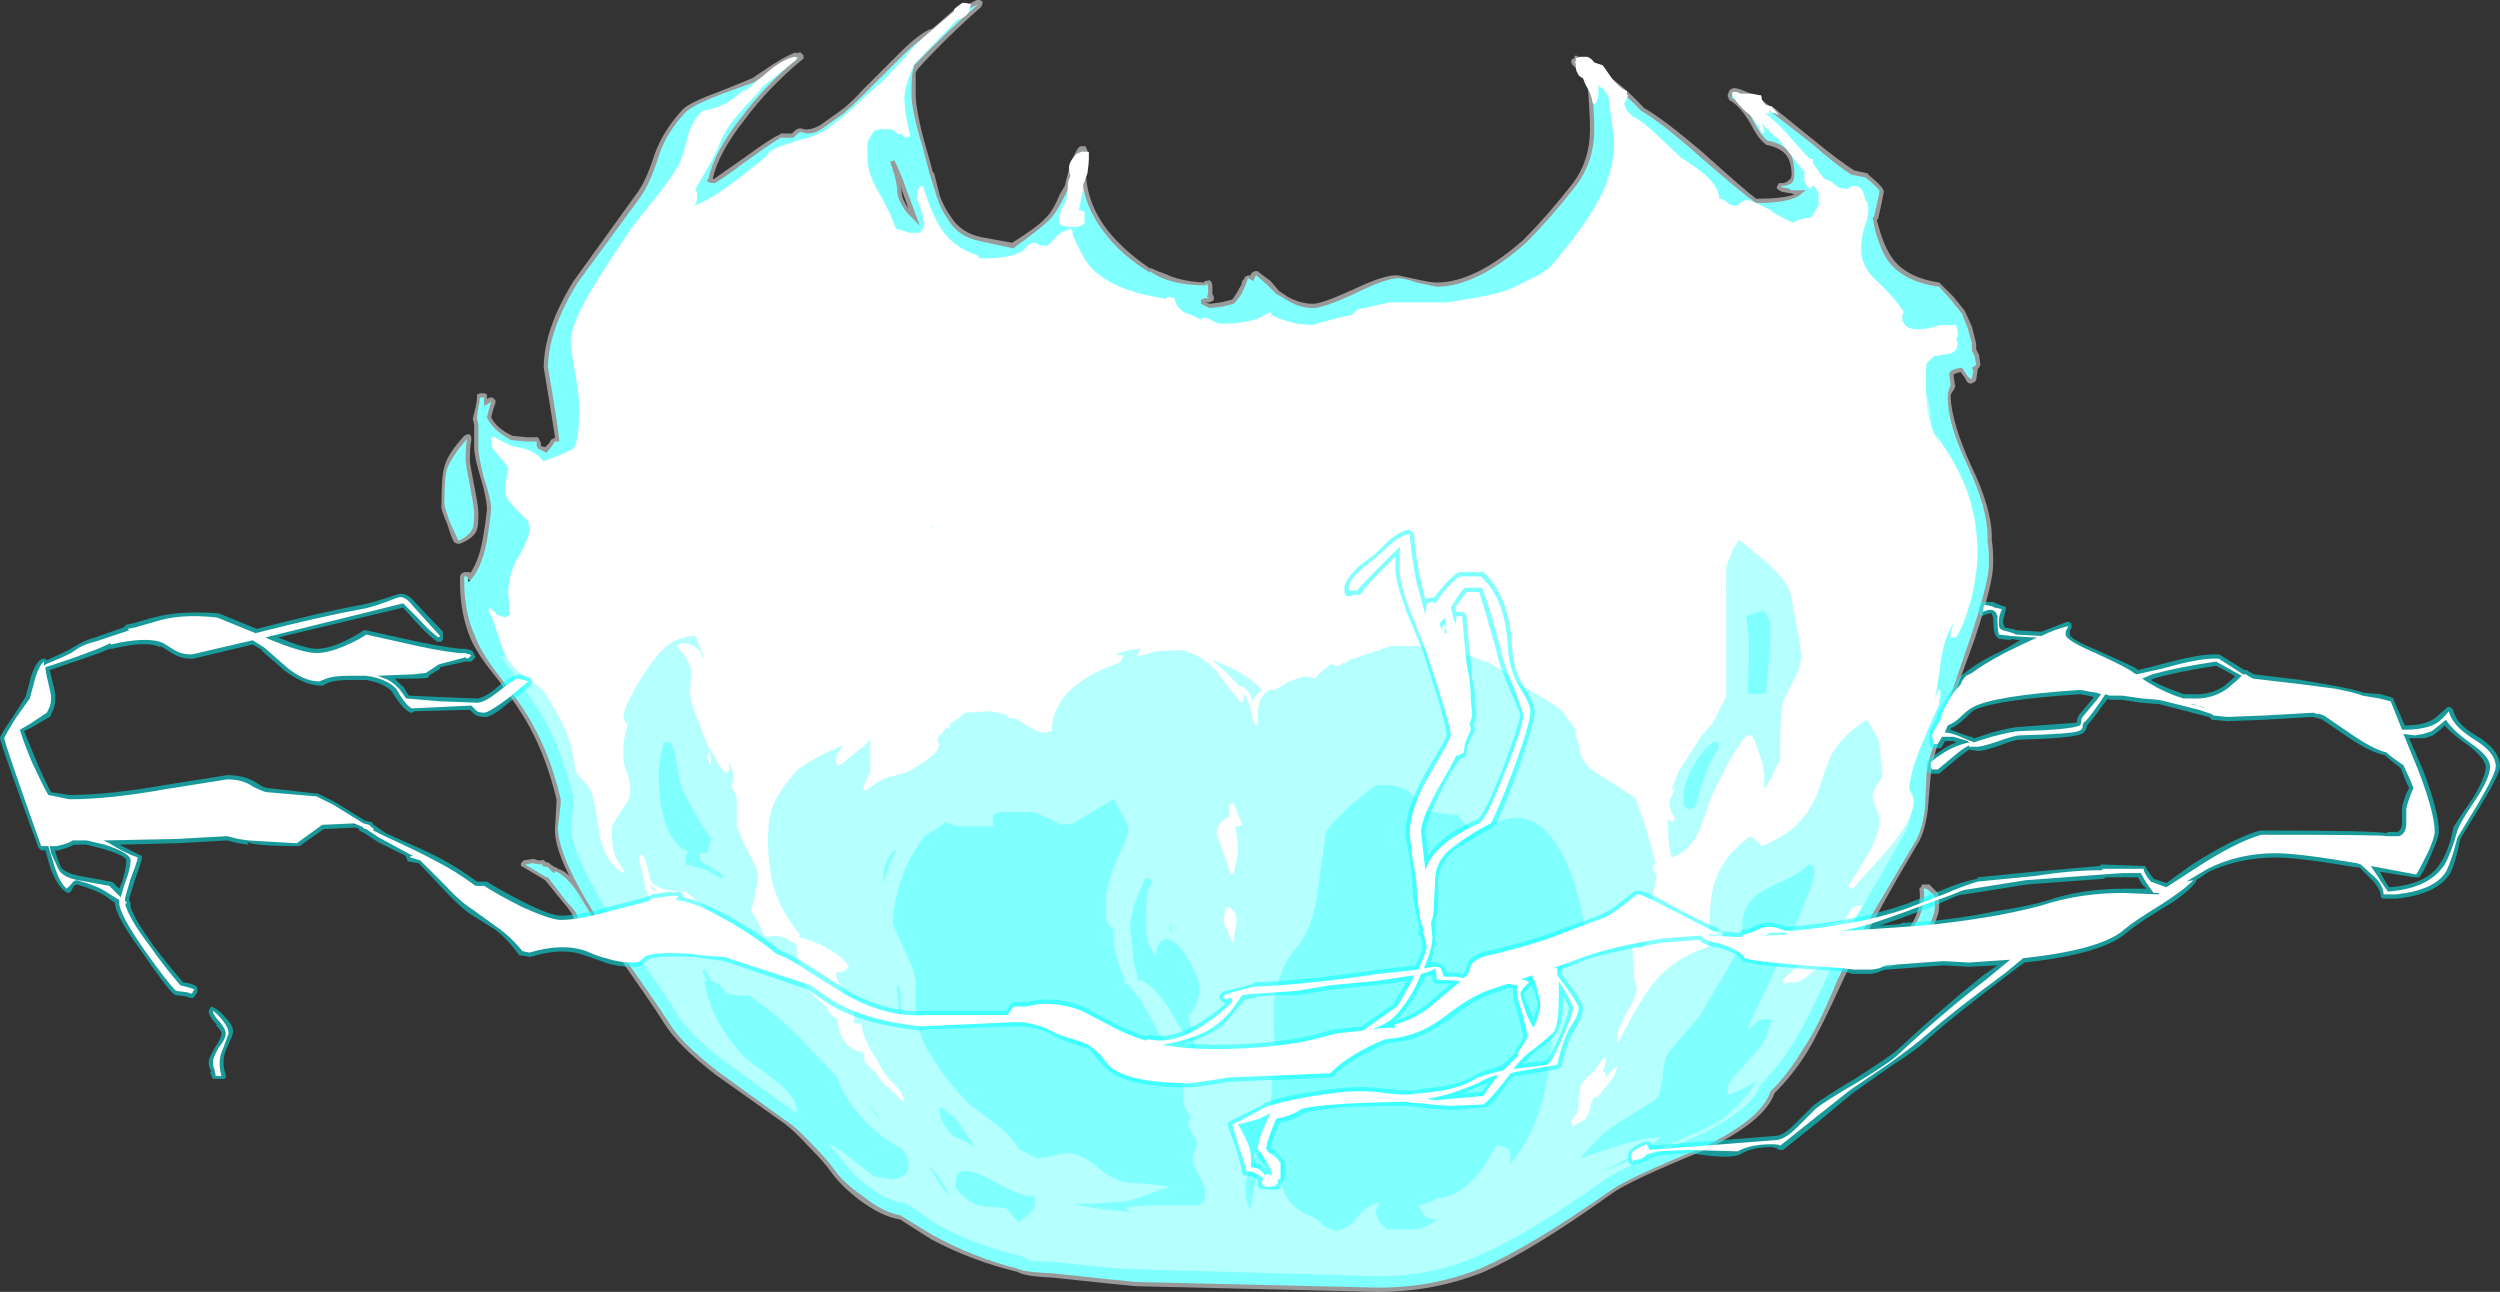 <?xml version="1.0" encoding="UTF-8" standalone="no"?>
<svg xmlns:ffdec="https://www.free-decompiler.com/flash" xmlns:xlink="http://www.w3.org/1999/xlink" ffdec:objectType="shape" height="45.5px" width="88.05px" xmlns="http://www.w3.org/2000/svg">
  <rect width="100%" height="100%" fill="#333333" stroke="none"/>
  <g transform="matrix(1.0, 0.0, 0.0, 1.0, 44.4, 43.75)">
    <path d="M24.0 -33.7 L24.4 -33.3 24.8 -32.8 25.05 -32.25 25.2 -31.65 25.2 -31.45 25.3 -31.25 25.35 -30.9 25.3 -30.8 25.25 -30.75 25.25 -30.7 25.2 -30.35 25.15 -30.3 25.05 -30.25 Q24.9 -30.2 24.8 -30.45 L24.65 -30.65 Q24.45 -30.6 24.4 -30.55 L24.45 -30.2 Q24.5 -30.2 24.4 -30.0 24.3 -29.9 24.3 -29.75 24.35 -28.85 25.0 -27.4 25.75 -25.85 25.75 -24.85 L25.75 -24.7 Q25.8 -24.5 25.8 -23.9 25.8 -23.2 25.15 -21.25 L24.3 -18.9 23.9 -17.75 23.9 -17.7 Q23.65 -16.95 23.6 -16.45 L23.5 -15.25 Q23.4 -14.45 23.15 -14.05 22.2 -12.45 21.75 -11.6 20.9 -10.1 20.45 -9.1 19.7 -7.45 19.25 -6.7 18.75 -5.9 18.1 -5.25 17.75 -4.25 15.65 -3.25 12.95 -2.15 12.35 -1.7 9.55 0.3 7.85 1.05 6.1 1.75 4.15 1.75 L-4.4 1.55 -5.4 1.45 -7.3 1.25 Q-8.35 1.2 -8.55 1.05 -10.2 0.65 -11.6 -0.1 L-12.7 -0.8 Q-13.35 -0.9 -14.15 -1.5 -14.8 -2.0 -15.15 -2.5 -15.4 -2.85 -15.9 -3.35 -16.45 -3.95 -16.8 -4.2 L-19.2 -5.9 Q-20.55 -6.95 -21.0 -7.7 -21.4 -8.35 -23.1 -10.75 L-23.05 -10.6 -23.05 -10.5 Q-23.1 -10.45 -23.15 -10.45 -23.2 -10.4 -23.25 -10.45 -23.7 -10.65 -24.05 -11.25 L-24.1 -11.25 -24.15 -11.3 -24.2 -11.4 Q-24.2 -11.55 -24.55 -11.95 L-25.2 -12.75 -25.95 -13.2 -26.05 -13.25 -26.05 -13.35 -25.95 -13.45 -25.6 -13.5 -25.45 -13.45 -25.3 -13.45 Q-25.25 -13.5 -25.2 -13.4 L-25.05 -13.35 -25.0 -13.3 -24.85 -13.2 -24.8 -13.2 -24.75 -13.15 Q-24.55 -13.1 -24.35 -12.9 -24.9 -14.0 -24.85 -14.6 L-24.8 -15.5 -24.8 -15.6 Q-25.15 -17.05 -25.75 -18.15 -26.1 -18.8 -26.85 -19.8 -27.55 -20.65 -27.8 -21.2 -28.2 -22.1 -28.2 -23.3 L-28.2 -23.45 -28.15 -23.55 -28.05 -23.6 -27.85 -23.6 -27.85 -23.55 Q-27.55 -23.95 -27.4 -24.75 -27.3 -25.3 -27.25 -25.8 -27.25 -26.15 -27.45 -26.85 -27.7 -27.65 -27.7 -28.0 L-27.7 -28.8 -27.75 -29.0 -27.65 -29.4 Q-27.6 -29.65 -27.6 -29.75 L-27.6 -29.85 -27.5 -29.9 -27.35 -29.9 Q-27.3 -29.9 -27.25 -29.85 -27.25 -29.8 -27.25 -29.75 L-27.25 -29.7 -27.15 -29.75 Q-27.1 -29.75 -27.05 -29.75 L-26.95 -29.65 Q-26.95 -29.6 -26.95 -29.55 -27.05 -29.3 -27.1 -29.05 -26.9 -28.65 -26.35 -28.4 L-25.85 -28.35 -25.45 -28.35 -25.35 -28.15 -25.35 -28.05 Q-25.25 -28.0 -25.2 -28.0 L-25.05 -28.15 Q-25.0 -28.3 -24.9 -28.3 L-24.85 -28.35 Q-24.95 -29.0 -25.25 -30.8 -25.25 -32.15 -24.2 -33.85 -23.95 -34.2 -22.0 -36.9 -21.65 -37.35 -21.35 -38.3 -21.05 -39.15 -20.35 -39.9 -20.1 -40.15 -19.0 -40.55 -18.0 -40.95 -17.9 -41.0 L-17.15 -41.5 Q-16.5 -41.9 -16.35 -41.9 L-16.3 -41.85 -16.3 -41.9 -16.2 -41.9 -16.1 -41.8 -16.1 -41.7 Q-16.1 -41.65 -16.15 -41.65 -17.35 -40.65 -18.2 -39.5 -19.1 -38.35 -19.3 -37.45 L-19.25 -37.45 -18.25 -38.15 Q-17.15 -38.95 -16.95 -39.0 L-16.9 -39.05 -16.5 -39.05 Q-16.3 -39.3 -16.1 -39.2 -15.85 -39.15 -15.5 -39.35 L-14.8 -39.85 Q-14.4 -40.15 -14.05 -40.55 L-12.75 -41.85 Q-11.95 -42.65 -11.55 -42.75 L-10.75 -43.45 -10.6 -43.45 -10.0 -43.75 -9.9 -43.75 -9.8 -43.7 Q-9.8 -43.65 -9.8 -43.6 L-9.85 -43.5 Q-11.05 -42.45 -12.05 -41.35 L-12.15 -41.2 Q-12.15 -41.1 -12.15 -40.45 -12.15 -39.85 -11.8 -38.6 -11.65 -38.1 -11.55 -37.7 L-11.5 -37.65 -11.3 -36.85 Q-11.15 -36.45 -10.9 -36.1 -10.55 -35.55 -9.85 -35.4 L-8.75 -35.2 Q-7.8 -35.8 -7.6 -36.05 -7.35 -36.25 -7.05 -36.95 L-6.9 -37.2 Q-6.6 -38.45 -6.35 -38.6 L-6.2 -38.6 Q-6.15 -38.6 -6.15 -38.55 L-6.1 -38.45 -6.1 -38.3 Q-6.35 -36.9 -5.4 -35.65 -4.8 -34.9 -3.9 -34.3 L-3.85 -34.3 Q-3.65 -34.2 -3.35 -34.1 -2.85 -33.85 -2.0 -33.8 -1.95 -33.9 -1.9 -33.85 -1.75 -33.95 -1.7 -33.7 L-1.7 -33.4 -1.65 -33.3 -1.65 -33.2 Q-1.65 -33.15 -1.7 -33.15 L-1.8 -33.1 -1.95 -33.1 -1.8 -33.05 -1.4 -33.1 -1.0 -33.2 Q-0.85 -33.4 -0.75 -33.6 -0.65 -33.75 -0.65 -33.85 L-0.6 -33.9 -0.55 -34.0 -0.45 -34.05 -0.35 -34.05 Q-0.35 -34.15 -0.2 -34.2 L-0.1 -34.2 -0.05 -34.15 0.35 -33.85 0.65 -33.5 0.95 -33.3 Q1.4 -33.05 1.85 -33.05 2.15 -33.05 3.25 -33.55 4.4 -34.1 4.85 -34.05 L5.55 -33.9 Q6.0 -33.8 6.2 -33.8 7.55 -33.8 9.25 -35.3 10.1 -36.15 11.0 -37.3 11.6 -38.1 11.6 -39.2 11.6 -39.8 11.5 -40.95 L10.95 -41.5 10.95 -41.55 Q10.9 -41.65 11.05 -41.7 L11.05 -41.75 11.1 -41.8 11.2 -41.75 Q12.55 -41.0 13.5 -39.95 14.2 -39.55 15.55 -38.4 17.05 -37.05 17.45 -36.75 18.4 -36.75 18.8 -36.9 L18.65 -36.95 18.6 -36.95 18.35 -37.0 Q18.25 -37.05 18.2 -37.1 18.15 -37.15 18.2 -37.2 L18.25 -37.3 18.35 -37.3 Q18.5 -37.3 18.6 -37.4 18.7 -37.45 18.7 -37.6 18.7 -38.05 18.5 -38.3 18.3 -38.55 17.8 -38.65 L17.75 -38.7 Q17.5 -38.9 17.25 -39.4 16.9 -40.0 16.55 -40.2 16.5 -40.2 16.5 -40.25 L16.45 -40.35 16.45 -40.4 16.5 -40.55 16.55 -40.6 16.65 -40.65 Q16.9 -40.65 17.55 -40.3 L17.95 -40.0 18.0 -40.0 18.15 -39.9 18.2 -39.85 19.5 -38.8 Q20.35 -38.1 20.9 -37.75 L21.35 -37.65 Q21.4 -37.65 21.4 -37.6 21.95 -37.15 21.95 -37.0 L21.85 -36.5 21.75 -36.05 21.7 -36.0 21.8 -35.65 Q21.95 -35.15 22.1 -34.9 22.55 -34.0 23.9 -33.8 L24.0 -33.7 M21.85 -9.7 L21.8 -9.75 21.8 -9.85 21.85 -9.9 Q22.65 -10.75 22.9 -11.15 23.3 -11.8 23.2 -12.45 L23.25 -12.5 23.3 -12.6 23.55 -12.6 Q23.75 -12.4 23.85 -12.3 23.9 -12.15 23.9 -11.85 23.9 -11.35 23.35 -10.6 22.7 -9.7 21.95 -9.7 L21.85 -9.7 M-12.4 -36.4 L-12.6 -36.95 -12.7 -37.25 -12.65 -37.05 Q-12.65 -36.75 -12.4 -36.4 M-27.95 -28.45 L-27.85 -28.45 -27.8 -28.35 -27.8 -28.25 Q-27.85 -28.05 -27.85 -27.55 -27.85 -27.4 -27.7 -26.65 -27.55 -25.9 -27.55 -25.7 -27.55 -25.25 -27.6 -25.1 -27.7 -24.8 -28.2 -24.6 L-28.3 -24.6 -28.4 -24.65 Q-28.5 -24.8 -28.65 -25.3 -28.9 -25.85 -28.85 -26.0 -28.85 -27.0 -28.75 -27.3 -28.65 -27.75 -28.05 -28.4 L-27.95 -28.45 M-27.95 -23.1 L-27.75 -23.3 -27.95 -23.35 -27.95 -23.1 M-9.2 -26.0 Q-9.8 -25.55 -10.2 -25.35 -9.85 -24.95 -9.85 -24.45 -9.8 -24.4 -10.15 -23.8 -10.4 -23.3 -10.4 -22.95 L-10.1 -22.3 -9.9 -21.9 -9.9 -22.25 -10.0 -23.0 -10.0 -23.9 -9.95 -24.0 -9.55 -24.45 -9.35 -24.6 Q-9.35 -25.45 -8.95 -26.2 L-9.2 -26.0" fill="#ffffff" fill-opacity="0.502" fill-rule="evenodd" stroke="none"/>
    <path d="M24.9 -32.2 L25.05 -31.65 25.05 -31.4 25.15 -31.2 25.2 -30.9 Q25.15 -30.85 25.05 -30.8 L25.1 -30.7 25.05 -30.4 Q25.0 -30.4 24.9 -30.5 L24.7 -30.8 Q24.25 -30.75 24.25 -30.55 L24.3 -30.2 24.25 -30.05 Q24.2 -29.95 24.2 -29.75 24.2 -28.8 24.9 -27.35 25.6 -25.85 25.6 -24.85 L25.6 -24.65 Q25.65 -24.5 25.65 -23.9 25.65 -23.25 25.0 -21.3 L24.2 -18.95 23.8 -17.75 Q23.5 -17.0 23.45 -16.45 L23.4 -15.3 Q23.3 -14.5 23.05 -14.1 L21.6 -11.65 Q20.75 -10.15 20.3 -9.2 19.6 -7.5 19.1 -6.8 18.6 -5.95 17.95 -5.3 17.65 -4.35 15.6 -3.35 12.9 -2.25 12.3 -1.8 9.5 0.15 7.8 0.9 6.1 1.6 4.15 1.6 L-4.4 1.4 -5.4 1.3 -7.3 1.1 Q-8.35 1.05 -8.5 0.95 -10.1 0.55 -11.55 -0.25 L-12.7 -0.95 Q-13.3 -1.05 -14.05 -1.65 -14.7 -2.1 -15.05 -2.6 -15.3 -2.95 -15.8 -3.45 -16.35 -4.05 -16.75 -4.3 L-19.1 -6.0 Q-20.45 -7.05 -20.85 -7.75 -21.3 -8.45 -23.1 -11.0 -24.75 -13.5 -24.75 -14.6 L-24.65 -15.45 -24.65 -15.6 Q-25.0 -17.1 -25.65 -18.25 -26.0 -18.9 -26.75 -19.85 -27.45 -20.75 -27.65 -21.3 -28.05 -22.15 -28.05 -23.3 L-28.05 -23.45 -27.95 -23.45 -27.9 -23.25 Q-27.45 -23.65 -27.25 -24.7 -27.15 -25.3 -27.1 -25.8 -27.1 -26.15 -27.35 -26.9 -27.55 -27.65 -27.55 -28.0 L-27.55 -28.8 -27.6 -29.0 Q-27.6 -29.15 -27.55 -29.4 -27.5 -29.6 -27.5 -29.75 L-27.35 -29.75 -27.35 -29.45 -27.1 -29.6 Q-27.2 -29.3 -27.25 -29.05 -27.05 -28.6 -26.4 -28.25 L-25.85 -28.2 -25.5 -28.2 -25.5 -28.05 -25.45 -27.95 Q-25.25 -27.85 -25.15 -27.8 L-24.95 -28.05 Q-24.9 -28.15 -24.85 -28.2 L-24.7 -28.2 Q-24.75 -28.8 -25.1 -30.8 -25.1 -32.1 -24.05 -33.8 L-21.85 -36.8 Q-21.5 -37.3 -21.2 -38.25 -20.95 -39.05 -20.25 -39.8 -20.0 -40.05 -18.95 -40.45 L-17.85 -40.85 Q-17.7 -40.95 -17.05 -41.35 -16.5 -41.75 -16.35 -41.75 L-16.45 -41.65 -16.25 -41.75 Q-17.45 -40.75 -18.3 -39.6 -19.25 -38.4 -19.45 -37.45 L-19.5 -37.4 Q-19.5 -37.3 -19.25 -37.3 -19.15 -37.3 -18.15 -38.05 -17.1 -38.8 -16.9 -38.9 L-16.45 -38.9 Q-16.3 -39.1 -16.15 -39.1 -15.8 -38.95 -15.4 -39.25 L-14.7 -39.75 Q-14.35 -40.05 -13.95 -40.45 L-12.65 -41.75 Q-11.9 -42.5 -11.5 -42.6 L-11.85 -42.3 -11.8 -42.3 -11.75 -42.35 -10.65 -43.3 -10.9 -43.05 Q-10.4 -43.4 -9.95 -43.6 -11.15 -42.55 -12.2 -41.45 L-12.25 -41.25 Q-12.3 -41.1 -12.3 -40.45 -12.3 -39.85 -11.9 -38.55 L-11.65 -37.6 -11.4 -36.8 Q-11.25 -36.35 -11.0 -36.0 -10.65 -35.4 -9.85 -35.25 L-8.7 -35.0 -8.65 -35.05 Q-7.75 -35.7 -7.5 -35.95 -7.25 -36.15 -6.9 -36.85 L-6.75 -37.15 Q-6.5 -38.3 -6.25 -38.45 L-6.3 -38.3 -6.25 -38.3 Q-6.5 -36.85 -5.5 -35.55 -4.9 -34.75 -3.9 -34.15 L-3.9 -34.2 Q-3.7 -34.05 -3.45 -33.95 -2.85 -33.7 -1.95 -33.7 L-1.9 -33.75 Q-1.85 -33.75 -1.85 -33.5 -1.85 -33.35 -1.9 -33.3 L-1.8 -33.25 -1.95 -33.25 -2.1 -33.2 -2.1 -33.05 -1.8 -32.9 -1.35 -32.95 -0.95 -33.05 Q-0.7 -33.3 -0.6 -33.55 L-0.5 -33.8 -0.45 -33.95 -0.25 -33.85 -0.2 -34.0 -0.15 -34.05 0.25 -33.7 0.55 -33.4 0.9 -33.2 Q1.35 -32.9 1.85 -32.9 2.2 -32.9 3.3 -33.4 4.4 -33.95 4.85 -33.95 5.05 -33.95 5.5 -33.8 L6.2 -33.65 Q7.6 -33.65 9.35 -35.2 10.2 -36.05 11.1 -37.2 11.75 -38.05 11.75 -39.2 11.75 -39.8 11.65 -41.0 L11.65 -41.05 11.05 -41.55 11.15 -41.65 Q12.45 -40.85 13.4 -39.85 14.1 -39.45 15.45 -38.25 17.0 -36.9 17.45 -36.6 18.55 -36.6 18.95 -36.85 L19.2 -37.05 18.65 -37.05 18.65 -37.1 18.4 -37.15 18.3 -37.2 18.35 -37.2 Q18.55 -37.2 18.7 -37.3 18.8 -37.4 18.8 -37.6 18.8 -38.1 18.65 -38.35 18.4 -38.7 17.85 -38.8 17.6 -39.0 17.35 -39.5 17.0 -40.15 16.6 -40.3 L16.6 -40.4 16.65 -40.5 Q16.85 -40.5 17.45 -40.15 L17.9 -39.9 17.9 -39.85 18.05 -39.8 18.05 -39.75 19.4 -38.7 Q20.25 -37.95 20.8 -37.6 L21.3 -37.5 Q21.8 -37.1 21.8 -37.0 L21.6 -36.1 21.55 -36.1 21.65 -35.6 Q21.8 -35.1 21.95 -34.8 22.45 -33.85 23.9 -33.65 L24.3 -33.2 24.7 -32.7 24.9 -32.2 M23.0 -11.1 Q23.45 -11.8 23.35 -12.45 L23.45 -12.45 23.7 -12.25 Q23.75 -12.1 23.75 -11.85 23.75 -11.35 23.2 -10.65 22.6 -9.85 21.95 -9.8 22.75 -10.7 23.0 -11.1 M-12.45 -37.0 Q-12.65 -37.6 -12.9 -38.1 L-13.05 -38.05 -12.9 -37.6 Q-12.8 -37.2 -12.8 -37.05 -12.8 -36.7 -12.45 -36.25 L-12.0 -35.8 -12.45 -37.0 M-27.85 -26.65 Q-27.7 -25.85 -27.7 -25.7 -27.7 -25.25 -27.75 -25.15 -27.85 -24.9 -28.25 -24.7 L-28.55 -25.35 Q-28.75 -25.9 -28.75 -26.0 -28.75 -26.95 -28.65 -27.25 -28.5 -27.65 -27.95 -28.3 -28.0 -28.1 -28.0 -27.55 -28.0 -27.4 -27.85 -26.65 M-27.9 -23.25 L-27.9 -23.25 M-25.35 -13.3 Q-25.3 -13.4 -25.3 -13.25 L-25.1 -13.2 -24.9 -13.0 -24.85 -13.0 -24.9 -13.05 -24.8 -13.05 Q-24.3 -12.8 -23.8 -11.9 -23.35 -11.2 -23.2 -10.55 -23.6 -10.75 -24.0 -11.4 L-24.05 -11.4 Q-24.05 -11.6 -24.45 -12.0 L-25.1 -12.85 -25.15 -12.85 -25.9 -13.3 -25.65 -13.35 -25.35 -13.3 M-8.6 -26.7 L-9.3 -26.1 Q-10.0 -25.6 -10.4 -25.4 -10.0 -24.95 -10.0 -24.45 L-10.25 -23.85 Q-10.55 -23.3 -10.55 -22.95 -10.55 -22.8 -10.25 -22.25 -9.9 -21.65 -9.75 -21.55 L-9.7 -21.55 -9.8 -22.3 -9.85 -23.0 -9.85 -23.9 -9.45 -24.35 -9.2 -24.55 Q-9.2 -25.5 -8.7 -26.4 L-8.6 -26.6 -8.6 -26.7" fill="#80ffff" fill-rule="evenodd" stroke="none"/>
    <path d="M5.7 -15.25 Q5.65 -15.3 5.35 -15.75 4.95 -16.15 4.15 -16.1 4.0 -16.1 3.25 -15.45 2.4 -14.7 2.3 -14.4 2.25 -14.15 2.0 -12.3 1.85 -11.05 1.2 -10.3 0.55 -9.5 0.45 -8.25 0.45 -8.1 0.5 -6.25 0.35 -5.6 0.35 -4.2 0.25 -3.65 -0.15 -3.0 -0.5 -2.4 -0.5 -2.2 -0.6 -1.65 -0.4 -1.2 L-0.35 -1.15 -0.25 -1.85 Q-0.05 -2.85 0.6 -3.2 L0.6 -2.95 Q0.65 -3.1 0.75 -3.2 L0.7 -3.1 Q0.65 -3.05 0.65 -2.85 0.65 -1.95 1.0 -1.45 L1.25 -1.2 Q1.45 -1.05 1.8 -0.9 2.1 -0.75 2.25 -0.55 L2.65 -0.4 Q3.1 -0.5 3.3 -0.75 L3.6 -1.1 Q3.8 -1.3 4.2 -1.4 L4.15 -1.3 Q4.0 -1.1 4.1 -0.9 4.15 -0.7 4.45 -0.45 L5.55 -0.45 Q5.95 -0.6 6.25 -0.8 L6.2 -0.8 Q5.85 -0.8 5.7 -1.05 5.6 -1.15 5.6 -1.3 5.9 -1.35 6.25 -1.55 7.15 -1.6 7.95 -2.8 L8.3 -3.4 Q8.5 -3.4 8.7 -3.3 L8.75 -3.25 8.8 -3.0 Q8.8 -2.85 8.75 -2.7 9.2 -3.25 9.5 -3.85 10.25 -5.4 10.25 -7.85 L10.25 -8.65 Q10.25 -9.2 10.4 -9.4 L11.25 -10.35 Q11.4 -10.5 11.4 -11.0 11.4 -11.15 11.3 -11.7 11.15 -12.4 10.9 -13.05 10.15 -14.95 9.0 -14.95 8.8 -14.95 8.25 -14.8 7.65 -14.6 7.45 -14.6 7.35 -14.6 7.15 -14.8 L6.95 -15.05 Q6.1 -15.1 5.7 -15.25 M15.25 -16.8 Q14.9 -16.15 14.9 -15.8 L14.9 -15.4 Q14.95 -15.35 15.05 -15.25 L15.3 -15.3 Q15.65 -16.7 16.15 -17.45 L16.05 -17.65 Q15.65 -17.5 15.25 -16.8 M17.95 -21.25 L17.95 -21.8 Q17.9 -22.05 17.7 -22.25 L17.1 -22.05 Q17.2 -21.5 17.2 -20.65 L17.15 -19.35 17.2 -19.3 17.5 -19.3 Q17.7 -19.3 17.8 -19.35 L17.8 -19.4 17.9 -20.45 17.95 -21.25 M14.1 -36.95 L15.05 -37.9 Q15.0 -37.7 14.75 -37.35 14.4 -37.0 14.1 -36.95 M23.3 -30.25 Q23.55 -29.8 23.6 -29.0 23.7 -27.9 23.75 -27.7 23.95 -26.7 24.45 -26.2 24.9 -25.75 24.9 -25.1 24.9 -24.6 24.05 -22.65 23.2 -20.7 23.2 -20.05 L23.35 -19.55 Q23.5 -19.25 23.75 -19.1 L23.7 -18.8 Q23.5 -18.4 22.85 -17.25 22.45 -16.6 22.45 -15.95 22.4 -15.65 22.45 -15.45 22.5 -15.05 22.9 -15.0 22.8 -14.6 22.65 -14.35 L21.25 -11.9 Q20.35 -10.35 19.95 -9.35 19.2 -7.7 18.75 -7.0 18.3 -6.25 17.65 -5.6 17.6 -5.55 17.55 -5.45 17.25 -4.65 15.4 -3.75 12.65 -2.6 12.05 -2.15 9.3 -0.2 7.6 0.5 6.0 1.2 4.15 1.2 L-4.4 0.95 -5.35 0.9 -7.25 0.7 -8.15 0.65 Q-8.25 0.55 -8.4 0.5 -9.95 0.15 -11.35 -0.6 -11.6 -0.75 -12.45 -1.35 -12.55 -1.4 -12.7 -1.4 -13.2 -1.5 -13.8 -1.95 -14.4 -2.4 -14.7 -2.85 L-15.25 -3.5 -14.75 -3.2 -13.6 -2.3 -13.5 -2.3 -13.0 -2.2 -12.65 -2.3 -12.5 -2.4 Q-12.4 -2.5 -12.4 -2.7 -12.4 -2.9 -12.5 -3.1 L-12.65 -3.3 Q-13.45 -3.7 -14.1 -4.45 -14.75 -5.2 -14.9 -5.8 L-15.9 -6.85 Q-16.9 -7.95 -18.05 -8.7 -18.55 -8.65 -18.85 -8.8 -19.05 -9.15 -19.35 -9.2 L-19.55 -9.6 -19.65 -9.6 Q-19.65 -9.45 -19.5 -9.2 L-19.6 -9.2 Q-19.4 -8.0 -18.55 -6.95 -18.3 -6.55 -17.5 -6.0 -16.8 -5.5 -16.45 -5.05 L-16.3 -4.55 -16.5 -4.65 -18.85 -6.35 Q-20.1 -7.3 -20.5 -7.95 -20.9 -8.65 -22.75 -11.25 -24.25 -13.6 -24.3 -14.6 L-24.2 -15.45 -24.2 -15.7 Q-24.6 -17.25 -25.25 -18.45 -25.65 -19.1 -26.4 -20.15 L-26.8 -20.65 -26.5 -20.6 Q-25.95 -20.6 -25.3 -21.45 -24.8 -22.1 -24.75 -22.3 -24.7 -22.55 -24.65 -23.3 -24.65 -23.9 -24.35 -24.25 L-24.5 -24.25 -24.6 -24.15 Q-24.6 -24.5 -24.75 -25.15 -24.9 -25.8 -24.9 -25.95 L-24.9 -26.2 -24.8 -26.3 Q-23.8 -26.65 -23.35 -26.95 -23.0 -27.25 -22.9 -27.75 L-22.75 -28.7 Q-22.7 -29.25 -22.55 -29.55 -22.3 -30.3 -21.5 -31.5 L-20.25 -33.3 Q-20.05 -33.6 -19.3 -35.15 -18.75 -36.25 -17.95 -36.95 -17.65 -37.2 -16.6 -38.45 L-16.45 -38.45 Q-16.35 -38.45 -16.25 -38.5 L-16.1 -38.6 Q-15.7 -38.55 -15.2 -38.85 -15.3 -38.55 -15.3 -38.25 -15.3 -37.75 -15.25 -37.65 -15.05 -37.2 -14.35 -37.3 -14.5 -36.75 -14.5 -36.35 -14.5 -36.05 -14.3 -35.9 L-13.65 -35.35 Q-13.5 -35.2 -13.45 -35.0 L-13.4 -34.65 Q-13.25 -34.3 -12.5 -34.3 -12.0 -34.3 -11.9 -34.4 -11.85 -34.4 -11.75 -34.3 L-11.55 -34.2 -11.2 -34.05 -11.1 -33.95 -10.75 -33.5 Q-10.5 -33.25 -10.15 -33.25 L-9.75 -33.35 Q-9.55 -33.4 -9.55 -33.35 -9.55 -33.2 -9.4 -33.1 L-9.2 -33.0 Q-9.05 -32.7 -8.55 -32.7 -8.35 -32.7 -7.65 -33.0 L-6.8 -33.3 -6.7 -33.25 -6.65 -33.2 Q-6.95 -32.85 -6.95 -32.35 -6.95 -32.1 -6.95 -32.05 -6.8 -31.75 -6.3 -31.75 -5.95 -31.75 -4.95 -32.1 -4.5 -32.1 -4.2 -32.2 L-3.8 -31.9 Q-3.35 -31.55 -3.05 -31.55 -2.85 -31.55 -2.2 -31.95 L-2.15 -31.95 Q-2.05 -31.7 -1.7 -31.7 -1.2 -31.7 -0.2 -32.1 L-0.05 -31.95 Q0.5 -31.6 0.7 -31.6 1.15 -31.6 1.3 -31.8 1.4 -32.05 1.65 -32.05 1.95 -32.05 2.35 -31.8 2.7 -31.6 3.05 -31.6 L3.85 -32.0 Q4.6 -32.45 4.75 -32.45 L4.95 -32.25 Q5.15 -32.05 5.35 -32.05 5.45 -32.05 5.95 -32.45 6.5 -32.85 6.75 -32.85 L6.95 -32.65 Q7.15 -32.45 7.35 -32.45 7.55 -32.45 8.5 -33.05 L8.5 -32.95 Q8.65 -32.25 9.0 -32.25 9.35 -32.25 10.65 -33.7 L11.95 -35.15 Q13.05 -35.15 13.75 -35.5 13.95 -35.6 15.55 -36.7 L15.6 -36.55 15.6 -36.5 Q15.55 -36.0 15.65 -35.7 15.85 -35.2 16.45 -35.05 L17.45 -35.15 Q18.1 -35.2 19.0 -35.2 L19.3 -34.85 Q19.55 -34.6 20.0 -34.6 20.4 -34.6 20.8 -34.8 21.05 -34.85 21.35 -34.1 21.4 -33.95 21.45 -33.45 21.45 -33.0 21.6 -32.8 L22.55 -31.55 Q23.0 -30.85 23.3 -30.25 M0.4 -2.0 L0.4 -2.35 0.35 -2.15 0.3 -2.0 0.4 -2.0 M11.25 -2.95 L12.6 -3.4 Q13.65 -3.7 14.1 -3.7 13.75 -3.35 12.25 -2.6 L11.8 -2.4 13.2 -2.95 Q15.3 -3.8 16.05 -4.2 16.85 -4.7 17.5 -5.7 17.05 -5.4 16.5 -5.2 L16.45 -5.2 16.45 -5.45 Q16.45 -5.6 17.0 -6.2 L17.7 -7.0 17.95 -7.65 18.0 -7.85 17.8 -7.85 Q17.55 -7.85 17.4 -7.7 L17.2 -7.5 17.15 -7.55 18.45 -10.3 Q19.5 -12.65 19.5 -13.0 19.5 -13.25 19.45 -13.25 L19.3 -13.3 Q19.0 -13.0 18.45 -12.75 17.9 -12.5 17.65 -12.35 16.8 -11.85 17.0 -10.7 16.7 -10.05 16.25 -9.3 L15.45 -7.95 14.85 -7.25 Q14.35 -6.7 14.3 -6.55 14.2 -6.35 14.15 -5.75 14.1 -5.3 13.95 -5.05 L12.35 -4.05 12.05 -3.8 11.55 -3.3 11.25 -2.95 M-22.9 -32.65 Q-22.85 -32.65 -22.85 -32.45 L-22.8 -32.1 -22.9 -32.1 -22.9 -32.65 M-8.6 -27.15 Q-8.75 -27.15 -8.9 -27.0 L-9.55 -26.45 Q-10.2 -25.95 -10.6 -25.8 L-10.8 -25.6 Q-10.85 -25.45 -10.85 -25.35 -10.8 -25.2 -10.7 -25.1 -10.4 -24.8 -10.4 -24.45 L-10.65 -24.05 Q-11.0 -23.4 -11.0 -22.95 -11.0 -22.75 -10.6 -22.05 -10.25 -21.35 -10.05 -21.2 -9.9 -21.1 -9.75 -21.1 L-9.7 -21.1 Q-9.55 -21.1 -9.45 -21.15 -9.35 -21.25 -9.3 -21.35 -9.25 -21.45 -9.25 -21.55 L-9.35 -22.35 -9.4 -23.0 -9.4 -23.7 -9.1 -24.05 -8.95 -24.2 -8.85 -24.35 Q-8.8 -24.45 -8.8 -24.55 -8.8 -25.4 -8.35 -26.15 L-8.2 -26.35 Q-8.15 -26.5 -8.15 -26.65 L-8.15 -26.7 Q-8.15 -26.9 -8.3 -27.0 -8.4 -27.15 -8.6 -27.15 M-20.8 -17.6 L-21.05 -17.6 Q-21.05 -17.45 -21.15 -17.05 -21.2 -16.7 -21.2 -16.5 -21.2 -15.55 -21.0 -14.85 -20.7 -13.95 -20.15 -13.75 -20.25 -13.7 -20.25 -13.5 -20.25 -13.25 -20.2 -13.25 L-20.2 -13.3 -19.5 -13.1 Q-19.4 -13.0 -18.95 -12.8 L-18.95 -12.95 -19.75 -13.45 Q-19.75 -13.6 -19.75 -13.7 L-19.7 -13.7 Q-19.5 -13.7 -19.45 -13.75 L-19.45 -13.85 -19.35 -14.2 Q-19.7 -14.65 -20.35 -15.9 -20.45 -16.1 -20.55 -16.75 -20.65 -17.45 -20.8 -17.6 M-10.55 -14.65 Q-10.8 -14.65 -11.1 -14.8 -11.35 -14.55 -11.8 -14.35 -12.2 -13.85 -12.5 -13.2 -12.95 -12.1 -12.95 -11.2 L-12.55 -10.3 Q-12.1 -9.35 -12.15 -9.05 -12.2 -7.75 -11.85 -7.0 -11.65 -6.6 -11.2 -5.95 -10.7 -5.3 -10.25 -4.85 L-9.25 -4.1 Q-8.7 -3.65 -8.5 -3.25 L-8.35 -3.2 Q-8.1 -3.05 -7.9 -2.95 L-7.5 -3.0 Q-7.0 -3.1 -6.85 -3.15 -6.25 -3.1 -5.7 -2.6 -5.15 -2.15 -4.65 -2.1 L-3.95 -2.05 -3.2 -1.95 Q-4.5 -1.5 -4.65 -1.45 L-6.0 -1.35 -6.6 -1.35 Q-5.75 -1.15 -4.85 -1.1 L-4.45 -1.05 Q-4.6 -1.05 -4.75 -1.2 -4.45 -1.3 -3.55 -1.3 L-2.2 -1.3 -2.0 -1.45 Q-1.95 -1.55 -1.95 -1.8 -1.95 -1.9 -2.15 -2.3 -2.4 -2.75 -2.4 -2.9 -2.4 -3.1 -2.3 -3.25 -2.25 -3.4 -2.25 -3.5 -2.25 -3.6 -2.4 -3.8 -2.55 -4.0 -2.55 -4.2 L-2.45 -4.4 -2.7 -4.8 Q-2.75 -5.7 -2.85 -6.2 -2.9 -6.45 -3.35 -7.05 L-3.55 -7.3 Q-4.0 -8.15 -4.3 -8.65 L-4.3 -8.6 -4.4 -8.75 Q-4.55 -9.0 -4.8 -9.15 L-4.8 -9.35 Q-4.95 -9.55 -5.05 -9.95 -5.15 -10.3 -5.2 -10.7 L-5.2 -11.05 Q-5.4 -11.15 -5.45 -11.4 L-5.45 -12.05 Q-5.45 -12.6 -5.05 -13.5 -4.65 -14.35 -4.65 -14.55 -4.65 -14.65 -4.9 -15.1 -5.15 -15.5 -5.15 -15.6 L-5.2 -15.6 -6.6 -14.75 -7.05 -14.7 Q-7.25 -14.85 -8.0 -15.15 L-9.15 -15.15 -9.35 -15.1 Q-9.45 -15.1 -9.45 -14.85 L-9.4 -14.65 -10.55 -14.65 M-12.95 -13.6 L-12.8 -13.85 -12.95 -13.75 Q-13.2 -13.45 -13.25 -13.15 L-13.35 -12.6 Q-13.15 -13.05 -12.95 -13.6 M-12.75 -9.05 L-12.8 -9.05 -12.8 -8.85 Q-12.75 -8.55 -12.75 -8.15 L-12.75 -8.05 -12.65 -7.7 -12.65 -7.9 -12.7 -8.95 -12.75 -9.05 M-13.65 -4.6 L-13.35 -4.25 -13.5 -4.5 -13.9 -4.9 -13.65 -4.6 M-12.95 -3.9 L-12.95 -3.9 M-12.75 -1.75 L-12.75 -1.75 M-4.0 -12.85 L-4.1 -12.75 -4.35 -12.15 -4.45 -11.9 -4.45 -11.85 Q-4.6 -11.4 -4.6 -11.1 L-4.45 -9.75 -4.35 -9.4 -4.35 -9.25 Q-3.7 -9.2 -2.75 -7.4 L-2.65 -7.4 Q-2.55 -7.1 -2.2 -6.45 L-2.3 -6.8 -2.55 -8.05 -2.45 -8.05 -2.25 -8.45 Q-2.15 -8.7 -2.15 -8.95 -2.15 -9.25 -2.4 -9.7 -2.65 -10.2 -2.95 -10.5 -3.3 -10.8 -3.5 -10.6 -3.65 -10.5 -3.7 -10.05 L-4.0 -10.6 Q-4.05 -11.0 -4.05 -11.45 L-4.0 -12.35 -3.8 -12.7 -3.95 -12.8 -3.95 -12.85 -4.0 -12.85 M-3.9 -11.4 L-3.9 -11.4 M-3.15 -11.3 L-3.2 -11.0 -3.15 -10.9 -3.15 -11.3 M-11.25 -4.75 L-11.3 -4.75 -11.3 -4.5 Q-11.3 -4.3 -10.85 -3.75 L-10.55 -3.6 -10.5 -3.6 -10.05 -3.35 -10.75 -4.35 -10.8 -4.45 -10.85 -4.45 Q-10.9 -4.45 -11.25 -4.75 M-8.95 -1.9 L-9.8 -2.35 Q-10.3 -2.55 -10.5 -2.5 -10.75 -2.45 -10.75 -2.0 -10.75 -1.85 -10.45 -1.6 -10.1 -1.25 -9.55 -1.25 L-8.95 -1.2 Q-8.7 -0.85 -8.5 -0.7 L-8.1 -1.05 Q-7.95 -1.2 -7.95 -1.4 -7.95 -1.6 -8.0 -1.65 L-8.05 -1.6 Q-8.4 -1.65 -8.95 -1.9 M-10.95 -1.6 Q-11.15 -2.1 -11.7 -2.75 -11.35 -2.05 -10.95 -1.6" fill="#b6ffff" fill-rule="evenodd" stroke="none"/>
    <path d="M24.5 -32.3 L24.5 -32.25 24.55 -32.1 24.55 -31.9 24.5 -31.85 24.55 -31.65 Q24.55 -31.4 24.3 -31.3 L23.7 -31.2 23.45 -30.95 Q23.4 -30.15 23.45 -29.65 23.5 -28.75 23.95 -28.05 L23.75 -28.45 Q24.5 -27.5 24.9 -26.4 25.25 -25.35 25.25 -24.25 25.25 -23.65 25.05 -22.75 24.8 -21.8 24.5 -21.3 L24.35 -21.3 24.3 -21.25 24.3 -21.4 Q24.3 -21.55 24.45 -21.85 24.1 -21.4 23.95 -20.45 23.85 -19.6 23.75 -19.15 L23.9 -19.5 23.95 -19.35 23.9 -19.05 23.9 -18.95 23.85 -18.85 23.35 -17.7 Q22.85 -16.5 22.85 -16.0 22.85 -15.9 22.95 -15.75 23.0 -15.65 23.0 -15.5 23.0 -14.95 22.15 -13.9 L20.85 -12.45 20.8 -12.45 20.7 -12.55 21.45 -13.75 Q21.8 -14.45 21.8 -14.9 21.8 -15.0 21.65 -15.35 21.55 -15.65 21.55 -15.75 21.55 -15.8 21.7 -16.1 21.9 -16.35 21.9 -16.45 L21.85 -16.9 21.8 -17.45 Q21.8 -17.65 21.65 -17.9 L21.35 -18.4 Q20.55 -17.9 20.15 -17.25 19.95 -16.9 19.7 -16.05 19.45 -15.35 19.1 -14.95 18.65 -14.35 17.65 -13.95 L17.5 -14.1 17.25 -14.3 Q16.25 -13.6 15.95 -12.55 15.8 -12.0 15.8 -10.75 L15.8 -10.55 15.75 -10.4 Q14.35 -9.95 13.6 -8.8 13.35 -8.45 13.05 -7.9 L12.6 -7.05 12.55 -7.1 12.55 -7.25 Q12.55 -7.45 12.9 -8.1 13.2 -8.55 13.25 -8.95 13.15 -9.15 13.15 -9.45 L13.1 -10.15 13.1 -10.5 Q13.2 -10.35 13.35 -10.35 13.55 -10.35 13.7 -10.95 L13.65 -10.95 13.6 -11.0 13.6 -11.25 Q13.6 -11.5 13.8 -12.15 L13.95 -12.9 13.8 -13.2 13.9 -13.35 Q13.8 -13.85 13.45 -14.95 L13.2 -15.65 11.95 -16.45 Q11.4 -16.75 11.25 -17.25 L11.15 -17.75 11.1 -17.75 11.1 -18.05 10.95 -18.25 Q10.65 -18.7 10.45 -18.85 L9.15 -19.65 Q8.7 -20.05 8.05 -20.4 L7.1 -20.75 Q6.2 -21.0 5.05 -21.0 L4.6 -21.0 3.1 -20.5 3.0 -20.4 2.9 -20.4 2.75 -20.3 2.6 -20.3 2.55 -20.35 2.45 -20.35 2.15 -20.1 1.9 -19.85 Q1.6 -20.0 1.3 -19.85 L1.0 -19.75 Q0.55 -19.45 0.45 -19.45 L0.3 -19.45 Q0.1 -19.3 0.0 -19.15 -0.05 -19.0 -0.1 -18.75 L-0.1 -18.25 -0.15 -18.2 Q-0.3 -18.35 -0.35 -18.75 -0.45 -19.15 -0.6 -19.35 L-0.6 -19.1 Q-0.6 -19.05 -0.7 -19.0 -0.9 -19.25 -1.55 -20.1 -1.95 -20.55 -2.45 -20.75 L-2.75 -20.85 Q-3.8 -20.85 -4.05 -20.7 L-4.3 -20.65 Q-4.35 -20.65 -4.35 -20.7 L-4.25 -20.85 -4.15 -20.9 Q-4.65 -20.9 -5.1 -20.7 L-4.85 -20.65 Q-4.85 -20.6 -4.9 -20.55 -4.9 -20.45 -5.0 -20.4 -6.2 -20.0 -6.85 -19.3 -7.35 -18.7 -7.35 -18.05 L-7.35 -18.0 -7.45 -18.0 Q-7.5 -17.95 -7.65 -17.95 -7.85 -17.95 -8.25 -18.2 -8.6 -18.5 -8.85 -18.45 L-9.0 -18.6 -9.55 -18.7 -10.4 -18.65 -10.55 -18.55 -10.5 -18.55 Q-10.75 -18.4 -10.95 -18.25 L-10.95 -18.1 -11.05 -18.1 -11.05 -18.15 -11.1 -18.1 -11.2 -17.95 -11.35 -17.8 Q-11.4 -17.65 -11.3 -17.5 L-11.35 -17.5 -11.35 -17.4 Q-11.35 -17.3 -11.8 -16.95 -12.25 -16.65 -12.45 -16.55 L-13.2 -16.35 Q-13.65 -16.15 -13.9 -15.9 L-14.0 -15.95 Q-13.95 -16.2 -13.75 -16.55 L-13.75 -17.75 Q-13.85 -17.55 -14.2 -17.3 L-14.75 -16.85 -14.85 -16.8 Q-14.95 -16.8 -14.95 -16.95 -14.95 -17.05 -14.9 -17.2 L-14.75 -17.45 -14.7 -17.5 Q-15.6 -17.15 -16.3 -16.65 -17.0 -15.9 -17.2 -15.3 -17.35 -14.9 -17.35 -14.2 -17.35 -13.2 -17.15 -12.5 -16.9 -11.65 -16.2 -10.8 L-16.25 -10.8 -16.25 -10.75 -15.8 -10.6 Q-14.8 -10.2 -14.5 -9.7 -14.55 -9.65 -14.65 -9.55 -14.75 -9.5 -14.95 -9.5 -14.95 -9.3 -14.8 -9.0 L-14.55 -8.55 Q-14.3 -8.15 -14.3 -7.95 L-14.35 -7.75 -14.3 -7.7 -14.05 -7.7 Q-14.05 -7.2 -13.5 -6.4 -13.35 -6.05 -13.1 -5.75 L-12.75 -5.4 Q-12.55 -5.15 -12.55 -4.9 L-12.8 -5.15 Q-13.15 -5.5 -13.3 -5.6 L-13.6 -6.05 -13.6 -6.0 -13.95 -6.35 Q-13.95 -6.55 -14.0 -6.7 -14.6 -6.75 -14.85 -7.45 L-14.9 -7.85 Q-15.2 -8.0 -15.3 -8.3 L-15.65 -8.6 Q-16.0 -8.9 -16.05 -9.05 -16.35 -10.1 -16.35 -10.5 L-16.65 -10.65 -16.7 -10.7 -17.05 -10.8 -17.45 -10.75 -17.65 -11.15 -17.95 -11.7 -17.85 -12.0 Q-17.8 -12.25 -17.8 -12.3 -17.7 -12.7 -17.7 -12.85 -17.7 -13.1 -17.85 -13.35 L-18.1 -13.85 Q-18.35 -14.35 -18.45 -14.65 L-18.45 -15.55 Q-18.45 -15.7 -18.6 -16.0 L-18.65 -16.05 Q-18.55 -16.2 -18.55 -16.3 -18.55 -16.5 -18.7 -16.85 L-18.75 -16.85 -18.7 -16.65 -18.8 -16.5 Q-19.1 -16.75 -19.25 -17.15 L-19.4 -17.35 -19.35 -16.8 -19.5 -17.1 -19.4 -17.35 Q-19.55 -17.65 -19.75 -18.2 -20.1 -19.05 -20.1 -19.4 L-20.05 -20.15 Q-20.2 -20.65 -20.55 -20.95 L-20.5 -21.05 Q-20.45 -21.05 -20.45 -21.1 -20.0 -21.1 -19.8 -20.85 L-19.7 -20.85 -19.9 -21.35 -20.0 -21.35 Q-20.2 -21.35 -20.6 -21.2 -21.1 -21.0 -21.8 -19.9 -22.45 -18.85 -22.45 -18.45 L-22.35 -18.3 -22.3 -18.2 Q-22.45 -17.75 -22.45 -17.25 -22.45 -16.8 -22.3 -16.5 -22.2 -16.2 -22.2 -15.9 -22.2 -15.6 -22.55 -15.15 -22.85 -14.7 -22.85 -14.6 -22.85 -14.1 -22.8 -13.85 -22.75 -13.55 -22.4 -13.05 L-22.45 -13.0 Q-22.95 -13.3 -23.15 -13.9 -23.3 -14.2 -23.35 -14.85 L-23.45 -15.35 -23.55 -15.8 Q-23.55 -15.9 -23.85 -16.25 -24.15 -16.55 -24.15 -16.7 -24.25 -17.75 -24.8 -18.65 L-25.05 -19.1 Q-25.25 -19.45 -25.4 -19.55 L-25.6 -19.7 -25.7 -19.8 Q-26.35 -20.1 -26.7 -20.9 L-27.05 -21.95 -27.2 -22.25 -27.15 -22.35 -27.0 -22.2 -26.95 -22.2 -26.95 -22.15 -26.9 -22.1 -26.6 -22.0 -26.45 -22.1 -26.5 -22.85 Q-26.5 -23.6 -26.1 -24.2 -25.75 -24.85 -25.75 -25.1 -25.75 -25.2 -25.8 -25.4 -26.55 -26.1 -26.6 -26.35 -26.65 -26.55 -26.5 -27.2 -26.5 -27.35 -26.8 -27.65 -27.1 -28.0 -27.1 -28.1 L-27.1 -28.35 Q-27.0 -28.4 -26.8 -28.25 -26.5 -28.1 -26.4 -28.05 L-25.95 -27.95 Q-25.6 -27.85 -25.45 -27.7 L-25.25 -27.5 -25.15 -27.55 Q-24.55 -27.75 -24.2 -27.95 L-24.15 -28.05 Q-24.0 -28.4 -24.0 -29.35 -24.0 -29.85 -24.15 -30.65 -24.3 -31.5 -24.3 -31.7 -24.3 -32.4 -23.35 -33.9 -22.85 -34.7 -22.1 -35.8 L-21.3 -36.8 Q-20.75 -37.5 -20.55 -37.85 -20.4 -38.05 -20.2 -38.85 -20.05 -39.5 -19.65 -39.85 -19.0 -39.95 -18.55 -40.3 L-18.1 -40.65 -18.25 -40.45 -17.85 -40.8 -17.2 -41.35 Q-16.65 -41.75 -16.35 -41.75 L-16.35 -41.65 -17.6 -40.65 -17.6 -40.6 -18.2 -39.95 Q-18.85 -39.25 -19.05 -38.7 -19.15 -38.4 -19.5 -37.8 L-19.9 -37.1 -19.85 -36.95 -19.85 -36.8 Q-19.85 -36.6 -19.95 -36.5 -19.2 -36.8 -18.15 -37.65 L-17.45 -38.2 -17.3 -38.4 Q-17.1 -38.55 -16.75 -38.65 L-16.75 -38.65 -16.15 -38.85 Q-15.8 -38.9 -15.35 -39.15 -15.3 -39.2 -14.75 -39.6 -14.4 -39.9 -13.65 -40.6 L-13.5 -40.75 -13.45 -40.75 -12.55 -41.7 Q-12.3 -42.05 -11.8 -42.5 L-10.8 -43.35 -10.8 -43.4 Q-10.8 -43.45 -10.5 -43.65 -10.35 -43.65 -10.2 -43.6 -10.25 -43.4 -10.3 -43.3 -10.45 -43.1 -10.7 -43.05 L-12.0 -41.7 -12.2 -41.5 -12.3 -41.25 Q-12.55 -40.65 -12.55 -40.25 L-12.5 -39.7 -12.35 -39.0 -12.35 -38.95 -12.5 -38.9 -12.7 -39.05 -12.65 -39.05 Q-12.7 -39.0 -12.8 -39.05 L-13.0 -39.2 -13.4 -39.2 -13.6 -39.15 Q-13.8 -38.9 -13.85 -38.7 L-13.85 -38.25 Q-13.85 -37.7 -13.55 -37.15 -13.05 -36.3 -12.85 -35.7 -12.5 -35.6 -12.35 -35.55 L-12.0 -35.55 -11.9 -35.7 Q-11.85 -35.75 -11.85 -35.9 -11.85 -36.05 -12.1 -36.75 L-12.1 -37.05 -12.0 -37.15 -12.0 -37.2 -11.9 -37.2 Q-11.6 -36.3 -11.35 -35.85 -10.9 -35.05 -9.95 -34.75 L-9.9 -34.65 -9.8 -34.65 Q-8.8 -34.65 -8.4 -34.9 L-8.2 -35.1 Q-8.1 -35.2 -7.95 -35.2 L-7.75 -35.1 -7.5 -35.1 -7.1 -35.5 Q-6.9 -35.65 -6.75 -35.65 L-6.75 -35.7 -6.7 -35.7 -6.65 -35.65 -6.6 -35.55 -6.65 -35.55 Q-6.25 -34.6 -5.95 -34.3 -5.15 -33.5 -3.45 -33.25 L-3.35 -33.2 -3.35 -33.25 -3.25 -33.3 -3.05 -33.25 -2.95 -33.0 Q-2.85 -32.85 -2.7 -32.75 L-2.3 -32.6 -2.05 -32.45 Q-2.2 -32.55 -1.95 -32.55 -1.85 -32.55 -1.7 -32.45 -1.5 -32.35 -1.4 -32.35 -0.55 -32.35 -0.05 -32.55 L0.05 -32.6 0.1 -32.65 0.35 -32.75 0.4 -32.65 0.6 -32.55 0.9 -32.45 1.25 -32.35 1.8 -32.3 2.9 -32.6 3.2 -32.65 3.4 -32.85 4.55 -33.1 6.55 -33.1 Q7.95 -33.3 8.6 -33.5 9.0 -33.65 9.55 -33.95 9.75 -34.0 10.2 -34.35 11.4 -35.75 11.9 -36.7 12.45 -37.7 12.45 -38.8 L12.25 -40.35 12.05 -40.65 12.0 -40.65 11.9 -40.75 11.9 -40.55 Q11.9 -40.3 11.8 -40.1 L11.7 -40.1 Q11.65 -40.45 11.45 -40.75 L11.35 -41.0 Q11.2 -41.05 11.15 -41.2 11.1 -41.25 11.1 -41.45 11.1 -41.6 11.1 -41.7 L11.25 -41.75 11.5 -41.75 Q11.65 -41.7 11.75 -41.55 L12.05 -41.45 12.4 -40.95 Q12.7 -40.6 12.9 -40.55 L12.9 -40.4 12.95 -40.4 12.8 -40.1 12.9 -39.85 13.1 -39.65 Q13.5 -39.45 13.95 -39.0 L14.8 -38.2 Q15.35 -37.85 15.65 -37.6 16.15 -37.15 16.15 -36.75 16.3 -36.75 16.45 -36.6 16.6 -36.5 16.7 -36.5 16.8 -36.5 16.9 -36.6 17.0 -36.7 17.1 -36.7 17.3 -36.7 17.65 -36.5 17.9 -36.4 18.0 -36.3 L18.25 -36.15 Q18.55 -36.0 18.75 -35.9 L18.9 -36.0 19.4 -36.1 19.55 -36.35 Q19.7 -36.55 19.65 -36.65 L19.65 -36.95 19.5 -37.2 19.45 -37.2 19.35 -37.1 Q19.2 -37.2 19.15 -37.4 L19.15 -37.7 18.2 -38.9 18.1 -38.95 17.75 -39.3 17.65 -39.45 17.75 -39.1 17.65 -39.05 17.55 -39.3 Q17.4 -39.45 17.3 -39.65 L17.05 -39.85 Q16.6 -40.3 16.6 -40.5 16.75 -40.55 16.9 -40.45 L17.3 -40.45 17.55 -40.4 17.6 -40.4 Q17.65 -40.4 17.65 -40.25 L17.75 -40.1 17.8 -40.05 18.0 -40.0 18.25 -39.7 17.9 -39.85 17.9 -39.8 Q18.05 -39.75 17.85 -39.75 L17.75 -39.8 17.8 -39.75 18.35 -39.25 19.15 -38.35 19.35 -38.15 19.45 -38.15 19.45 -38.0 19.7 -37.65 19.85 -37.45 20.1 -37.35 20.35 -37.15 Q20.5 -37.1 20.65 -37.1 20.7 -37.1 20.75 -37.15 20.8 -37.2 20.9 -37.2 21.15 -37.2 21.25 -36.9 L21.3 -36.7 21.35 -36.65 Q21.4 -36.55 21.4 -36.35 21.4 -36.1 21.25 -35.7 21.15 -35.35 21.15 -34.95 21.15 -34.4 21.6 -33.95 22.4 -33.2 22.65 -32.75 L22.6 -32.65 22.6 -32.45 22.7 -32.3 Q23.0 -32.0 23.95 -32.3 L24.5 -32.3 M0.35 -32.65 L0.35 -32.6 0.4 -32.6 0.35 -32.65 M17.75 -24.0 L16.85 -24.75 16.7 -24.5 16.65 -24.45 16.4 -23.8 16.4 -19.2 16.15 -18.75 Q16.0 -18.35 15.8 -18.15 L15.5 -17.8 15.25 -17.4 14.7 -16.55 14.6 -16.25 14.45 -15.9 14.6 -16.0 14.5 -15.75 Q14.4 -15.6 14.4 -15.5 14.4 -15.35 14.45 -15.2 L14.6 -14.9 14.5 -14.8 14.35 -14.9 14.35 -14.65 Q14.35 -14.05 14.45 -13.65 L14.5 -13.55 Q15.1 -13.75 15.45 -14.5 L15.9 -15.75 16.45 -16.85 Q16.85 -17.55 17.1 -17.85 L17.3 -17.85 17.4 -17.65 17.65 -16.95 Q17.8 -16.35 17.7 -15.95 17.9 -16.15 18.1 -16.6 L18.3 -17.0 18.3 -17.5 Q18.3 -18.55 18.4 -19.05 18.5 -19.25 18.8 -19.85 L18.95 -20.15 19.05 -20.6 Q19.0 -21.15 18.65 -22.9 18.45 -23.4 17.75 -24.0 M16.25 -22.7 L16.25 -23.2 Q16.2 -22.95 16.25 -22.75 L16.25 -22.7 M16.25 -19.2 L16.25 -19.2 M11.25 -5.45 Q11.25 -5.55 11.45 -5.75 L11.75 -6.05 11.95 -6.3 Q12.0 -6.45 12.15 -6.5 12.15 -6.6 12.15 -6.4 12.15 -6.25 12.05 -6.05 L12.15 -5.95 12.15 -5.8 Q12.4 -6.1 12.55 -6.2 12.55 -5.95 12.3 -5.65 L11.85 -5.1 11.75 -5.1 Q11.65 -5.0 11.6 -4.75 11.55 -4.45 11.4 -4.3 11.3 -4.25 11.2 -4.2 L11.1 -4.15 Q11.05 -4.1 11.0 -4.1 10.95 -4.1 10.95 -4.25 10.95 -4.3 11.05 -4.45 11.2 -4.55 11.2 -4.8 L11.2 -5.05 Q11.2 -5.2 11.25 -5.3 L11.25 -5.45 M21.2 -11.85 Q20.75 -11.15 20.6 -10.8 L20.5 -10.3 Q20.4 -9.95 20.25 -9.8 19.7 -9.7 19.4 -9.5 19.15 -9.25 18.9 -9.15 L18.55 -9.15 18.45 -9.1 Q18.4 -9.1 18.4 -9.25 L19.05 -9.85 Q19.65 -10.5 19.65 -10.65 19.65 -10.8 19.6 -10.8 L19.5 -10.8 19.8 -11.05 Q20.1 -11.25 20.55 -11.3 L20.75 -11.65 Q20.9 -11.9 21.2 -11.85 M-6.05 -38.15 Q-6.05 -38.0 -6.1 -37.65 -6.2 -37.35 -6.25 -37.25 L-6.25 -37.1 -6.4 -36.35 -6.2 -36.3 -6.2 -36.15 Q-6.2 -35.95 -6.2 -35.9 -6.3 -35.75 -6.7 -35.75 L-7.0 -35.8 -7.05 -35.85 Q-7.1 -35.85 -7.1 -36.0 -7.1 -36.25 -6.95 -36.5 -6.8 -36.75 -6.8 -36.95 -6.8 -37.3 -6.75 -37.45 L-6.7 -37.55 Q-6.75 -37.7 -6.75 -37.85 -6.75 -38.0 -6.6 -38.2 -6.45 -38.45 -6.05 -38.4 -6.05 -38.35 -6.05 -38.15 M-7.3 -22.35 L-7.3 -22.35 M-11.55 -25.25 L-11.6 -25.15 -11.55 -25.15 -11.55 -25.25 M-10.1 -19.3 L-10.1 -19.3 M-0.6 -19.55 L-0.4 -19.35 Q-0.3 -19.15 -0.3 -19.05 -0.15 -19.3 0.05 -19.45 -0.4 -19.95 -1.2 -20.3 L-1.7 -20.5 Q-0.9 -19.8 -0.8 -19.6 L-0.6 -19.55 M-1.1 -15.4 L-1.05 -15.45 -0.95 -15.45 -0.65 -14.7 Q-0.7 -14.65 -0.9 -14.65 -0.8 -14.15 -0.8 -13.9 -0.8 -13.7 -0.85 -13.45 L-0.95 -13.0 -1.05 -12.95 -1.4 -13.95 Q-1.55 -14.35 -1.55 -14.45 -1.55 -14.75 -1.1 -15.0 L-1.1 -15.4 M-19.7 -20.85 L-19.75 -20.8 -19.65 -20.6 -19.6 -20.55 -19.7 -20.85 M-19.95 -11.3 Q-20.25 -11.55 -20.7 -11.7 L-20.9 -11.65 Q-20.85 -11.6 -20.85 -11.45 L-20.9 -11.45 Q-20.95 -11.4 -21.0 -11.4 -21.1 -11.55 -21.45 -12.05 -21.7 -12.35 -21.7 -12.65 L-21.9 -13.55 -21.85 -13.65 -21.8 -13.6 -21.8 -13.65 Q-21.65 -13.5 -21.6 -13.2 L-21.5 -12.8 Q-21.35 -12.35 -20.25 -12.35 L-19.65 -11.85 -19.2 -11.35 -18.75 -11.3 Q-18.5 -11.2 -18.25 -10.85 -18.05 -10.5 -18.05 -10.35 L-18.15 -10.25 Q-18.25 -10.3 -18.45 -10.5 -18.65 -10.75 -18.8 -10.8 L-19.55 -10.85 -19.95 -11.3 M-21.5 -12.6 L-21.45 -12.45 -21.3 -12.35 -21.3 -12.4 -21.5 -12.6 M-1.25 -11.8 L-1.1 -11.8 -0.95 -11.65 Q-0.85 -11.55 -0.85 -11.35 -0.85 -11.15 -0.9 -11.0 L-0.95 -10.7 Q-0.95 -10.6 -1.0 -10.55 L-1.15 -10.95 Q-1.3 -11.2 -1.3 -11.4 L-1.25 -11.7 -1.25 -11.8" fill="#ffffff" fill-rule="evenodd" stroke="none"/>
    <path d="M7.85 -23.6 Q8.75 -22.75 8.85 -21.05 8.9 -20.15 9.25 -19.6 9.65 -18.95 9.65 -18.7 9.65 -18.25 9.0 -16.45 8.35 -14.7 8.2 -14.65 L8.15 -14.6 Q7.35 -14.15 6.95 -13.9 6.35 -13.5 6.25 -12.8 L6.25 -11.85 Q6.2 -11.5 6.15 -11.25 L6.15 -10.75 Q6.15 -10.4 6.0 -9.85 L6.15 -9.85 Q6.4 -9.85 6.45 -9.7 L6.5 -9.7 6.55 -9.5 6.9 -9.5 7.1 -9.45 7.15 -9.45 Q7.2 -9.55 7.3 -9.8 L7.3 -9.85 Q7.5 -10.2 8.2 -10.3 L9.15 -10.55 Q10.0 -10.8 10.25 -10.9 L11.2 -11.25 Q11.7 -11.4 12.1 -11.6 12.25 -11.65 12.65 -11.95 L13.15 -12.35 Q13.35 -12.5 14.4 -11.9 15.6 -11.25 16.0 -11.1 L16.05 -11.1 16.15 -11.0 16.25 -10.95 16.8 -10.9 16.85 -10.9 16.95 -11.0 17.05 -11.0 Q17.2 -11.0 17.5 -11.2 L17.55 -11.2 Q17.95 -11.35 18.5 -11.1 21.0 -11.3 22.7 -11.9 L24.0 -12.4 Q24.7 -12.7 25.25 -12.8 L25.25 -12.85 27.25 -13.05 29.55 -13.25 29.6 -13.3 29.7 -13.3 31.1 -13.25 31.15 -13.25 31.2 -13.15 31.45 -12.8 31.9 -12.65 32.8 -13.3 Q34.3 -14.25 35.2 -14.5 L35.25 -14.5 Q39.3 -14.5 39.7 -14.4 L39.65 -14.45 40.05 -14.45 Q40.2 -14.55 40.2 -14.75 L40.2 -15.3 Q40.2 -15.4 40.35 -15.8 L40.45 -16.0 40.35 -16.2 40.15 -16.7 Q39.75 -17.0 39.6 -17.15 39.1 -17.25 38.35 -17.75 L37.4 -18.4 37.25 -18.45 37.05 -18.5 35.35 -18.4 34.05 -18.35 33.5 -18.4 33.4 -18.5 33.0 -18.6 31.65 -18.95 31.0 -19.0 30.35 -19.1 29.9 -19.1 29.85 -19.15 29.65 -18.9 Q29.3 -18.4 29.15 -18.25 29.1 -18.2 29.1 -18.15 29.05 -17.95 28.9 -17.9 28.6 -17.75 26.75 -17.7 26.55 -17.7 26.05 -17.5 25.45 -17.3 25.3 -17.3 L25.25 -17.3 24.95 -17.35 Q24.75 -17.2 24.55 -17.05 L23.95 -16.55 23.9 -16.5 23.6 -16.5 Q23.45 -16.55 23.45 -16.85 23.45 -17.0 23.95 -17.3 24.2 -17.5 24.5 -17.6 L24.4 -17.65 24.1 -17.65 24.0 -17.45 23.95 -17.4 23.7 -17.4 Q23.65 -17.4 23.6 -17.45 L23.55 -17.5 23.6 -17.5 23.55 -17.55 23.55 -17.8 Q23.5 -17.95 23.75 -18.35 L23.8 -18.45 Q23.85 -18.75 24.3 -19.4 L24.5 -19.65 24.5 -19.75 Q24.6 -19.9 24.8 -20.05 L25.0 -20.2 Q25.4 -20.5 26.15 -20.85 L26.75 -21.2 26.4 -21.25 26.45 -21.2 26.0 -21.25 25.9 -21.35 Q25.8 -21.5 25.8 -22.0 25.75 -22.1 25.75 -22.15 25.65 -22.15 25.5 -22.1 L25.4 -22.05 25.3 -22.1 25.3 -22.2 Q25.3 -22.5 25.4 -22.55 L25.8 -22.55 25.9 -22.5 26.15 -22.4 26.2 -22.4 26.25 -22.35 Q26.25 -22.25 26.2 -22.1 26.15 -21.95 26.15 -21.85 26.15 -21.75 26.2 -21.7 L26.2 -21.65 Q26.5 -21.6 26.65 -21.55 L27.5 -21.5 28.4 -21.85 28.45 -21.85 28.55 -21.8 28.55 -21.75 Q28.6 -21.65 28.5 -21.55 L28.5 -21.4 Q28.5 -21.25 29.45 -20.85 30.7 -20.3 30.85 -20.2 L30.9 -20.15 31.7 -20.35 Q33.15 -20.75 33.75 -20.7 L33.85 -20.65 34.65 -20.15 34.75 -20.15 34.8 -20.1 35.0 -20.0 36.65 -19.8 37.8 -19.6 Q38.6 -19.45 38.85 -19.35 L39.45 -19.3 39.8 -19.2 39.9 -19.15 39.9 -19.1 40.3 -18.2 Q41.0 -18.2 41.35 -18.45 L41.75 -18.8 Q41.8 -18.85 41.85 -18.85 41.9 -18.85 41.95 -18.8 L42.0 -18.75 Q42.1 -18.25 42.8 -17.85 43.65 -17.35 43.65 -16.75 43.65 -16.5 42.95 -15.35 L42.25 -14.2 Q42.1 -13.4 41.9 -13.0 41.45 -12.25 40.0 -12.1 L39.55 -12.1 Q39.5 -12.1 39.45 -12.15 39.45 -12.2 39.45 -12.25 39.4 -12.45 39.2 -12.7 L38.7 -13.2 38.6 -13.2 Q36.55 -13.55 35.75 -13.55 34.5 -13.55 33.4 -13.05 L32.95 -12.75 32.95 -12.7 Q32.55 -12.2 31.75 -11.75 30.85 -11.2 30.5 -10.9 29.65 -10.15 26.9 -9.85 L26.3 -9.4 Q24.45 -8.0 23.55 -7.2 23.15 -6.8 22.2 -6.2 L20.85 -5.25 19.65 -4.25 18.4 -3.25 18.25 -3.25 18.2 -3.3 18.0 -3.35 Q17.3 -3.35 16.9 -3.1 16.55 -2.9 15.05 -3.15 L14.0 -3.05 13.7 -2.95 Q13.5 -2.8 13.2 -2.75 13.1 -2.7 13.0 -2.75 12.95 -2.8 12.95 -3.05 12.9 -3.3 13.55 -3.55 L13.65 -3.55 13.75 -3.5 13.8 -3.4 18.2 -3.75 Q18.45 -3.8 18.8 -4.15 L19.45 -4.8 Q19.75 -5.05 21.0 -5.8 22.1 -6.5 22.4 -6.75 23.95 -8.2 25.45 -9.4 L25.95 -9.75 24.95 -9.7 24.05 -9.75 22.05 -9.6 22.0 -9.6 21.85 -9.55 Q21.65 -9.45 21.45 -9.45 L20.85 -9.45 20.45 -9.55 Q17.45 -9.7 17.0 -9.9 16.95 -9.9 16.95 -9.95 16.8 -10.2 16.0 -10.4 L15.95 -10.4 Q15.75 -10.45 15.55 -10.55 L15.45 -10.65 14.15 -10.55 Q12.4 -10.25 11.45 -9.95 L10.6 -9.6 10.6 -9.45 Q11.35 -8.45 11.35 -8.25 11.35 -7.95 11.1 -7.55 10.8 -7.1 10.6 -6.2 L10.5 -6.1 9.0 -5.85 8.9 -5.85 8.75 -5.7 Q8.25 -4.95 7.95 -4.75 L7.9 -4.75 6.7 -4.65 6.0 -4.7 5.6 -4.75 5.15 -4.8 Q2.3 -4.8 1.55 -4.55 1.15 -4.3 0.65 -4.2 L0.5 -3.8 Q0.35 -3.4 0.35 -3.3 L0.4 -3.3 Q0.6 -3.2 0.8 -2.85 L0.85 -2.8 0.85 -2.25 0.8 -2.15 0.75 -2.1 0.75 -2.05 0.7 -2.0 0.7 -1.95 Q0.7 -1.85 0.55 -1.85 L0.35 -1.85 Q-0.1 -1.85 -0.1 -2.0 L-0.1 -2.2 Q-0.3 -2.35 -0.5 -2.35 L-0.6 -2.35 Q-0.65 -2.4 -0.65 -2.45 -0.7 -2.75 -0.85 -3.25 L-1.15 -4.1 -1.15 -4.2 -1.1 -4.25 0.1 -4.85 0.1 -4.9 Q1.1 -5.25 3.0 -5.45 L3.1 -5.45 Q3.75 -5.5 4.4 -5.4 L5.0 -5.35 5.55 -5.35 Q5.6 -5.4 5.65 -5.4 6.9 -5.5 7.5 -5.85 7.8 -6.05 8.45 -6.2 L8.85 -6.55 8.95 -6.65 Q8.95 -6.75 9.15 -7.0 9.25 -7.2 9.25 -7.3 L9.05 -8.05 Q8.85 -8.65 8.9 -8.95 L8.75 -8.95 8.15 -8.75 Q7.55 -8.55 6.85 -8.0 6.1 -7.45 5.45 -7.2 5.05 -7.05 4.4 -7.0 L3.6 -6.6 Q3.0 -6.3 2.55 -5.85 2.5 -5.8 2.45 -5.8 L-1.15 -5.65 -1.7 -5.55 -2.45 -5.45 Q-4.55 -5.45 -5.3 -6.0 -5.5 -6.15 -5.75 -6.45 -5.95 -6.7 -6.05 -6.8 -6.2 -6.85 -6.65 -7.0 -7.2 -7.2 -7.35 -7.3 -7.75 -7.55 -8.4 -7.6 L-8.7 -7.6 -11.85 -7.5 -11.95 -7.45 Q-13.95 -7.65 -15.15 -8.35 L-15.95 -8.9 -18.9 -9.9 -20.0 -10.05 Q-21.3 -10.1 -21.6 -9.95 L-21.75 -9.8 Q-21.85 -9.7 -22.15 -9.7 -22.65 -9.7 -23.1 -9.85 -23.35 -9.95 -23.8 -10.1 -24.6 -10.4 -25.7 -10.05 L-25.75 -10.05 -26.05 -10.1 -26.1 -10.1 -26.15 -10.15 Q-26.5 -10.65 -26.95 -11.0 L-27.9 -11.6 Q-28.3 -11.9 -28.85 -12.5 L-29.65 -13.35 -30.0 -13.4 Q-30.05 -13.4 -30.05 -13.45 L-30.1 -13.55 -30.1 -13.6 -31.1 -14.1 -31.55 -14.4 Q-31.65 -14.45 -31.75 -14.5 L-31.75 -14.55 -31.85 -14.6 -31.95 -14.6 -33.0 -14.55 -33.85 -13.95 -33.95 -13.95 Q-35.45 -13.95 -35.7 -14.1 L-35.65 -14.0 -36.0 -14.05 -36.4 -14.15 -38.15 -14.05 -38.25 -14.05 -40.2 -14.0 Q-39.8 -13.8 -39.5 -13.65 L-39.4 -13.6 -39.4 -13.55 Q-39.4 -13.45 -39.65 -12.75 L-39.85 -12.1 -39.85 -12.05 -39.8 -11.95 Q-39.8 -11.9 -39.8 -11.85 L-39.8 -11.8 Q-39.65 -11.35 -39.0 -10.45 -38.55 -9.85 -37.95 -9.15 -37.5 -9.1 -37.45 -8.95 L-37.45 -8.8 Q-37.5 -8.7 -37.6 -8.6 L-37.7 -8.6 -37.85 -8.65 -37.8 -8.65 -38.2 -8.7 -38.3 -8.75 Q-38.6 -9.05 -39.35 -10.15 -40.35 -11.5 -40.35 -11.95 L-40.7 -12.2 Q-41.0 -12.4 -41.7 -12.6 L-41.8 -12.55 -41.9 -12.35 Q-41.95 -12.3 -42.0 -12.3 L-42.1 -12.35 Q-42.4 -12.55 -42.65 -13.25 L-42.8 -13.8 -42.95 -13.8 -43.05 -13.9 Q-44.4 -17.6 -44.4 -17.75 -44.4 -17.85 -43.95 -18.5 L-43.5 -19.2 -43.3 -19.95 Q-43.1 -20.5 -42.9 -20.55 L-42.8 -20.55 -42.75 -20.5 Q-42.3 -20.7 -42.0 -20.85 L-41.65 -21.05 Q-41.4 -21.2 -41.05 -21.3 L-40.05 -21.65 -39.95 -21.75 -39.7 -21.8 -39.0 -22.0 Q-38.1 -22.25 -36.7 -22.15 L-35.35 -21.6 Q-33.05 -22.2 -31.65 -22.45 -31.35 -22.5 -30.45 -22.8 -30.1 -22.95 -29.75 -22.5 L-28.8 -21.5 -28.8 -21.25 -28.85 -21.15 -29.0 -21.15 Q-29.3 -21.35 -29.8 -21.9 L-30.2 -22.35 -34.6 -21.3 Q-33.65 -20.9 -33.25 -20.9 -32.8 -20.9 -32.2 -21.2 -31.8 -21.4 -31.6 -21.55 L-31.5 -21.55 -30.15 -21.25 Q-29.05 -21.0 -28.2 -20.9 L-28.0 -20.9 -27.85 -20.85 -27.8 -20.85 -27.75 -20.8 -27.65 -20.6 -27.8 -20.45 -28.0 -20.45 -28.9 -20.25 -28.9 -20.2 -29.3 -19.95 -29.3 -19.9 Q-29.35 -19.85 -29.85 -19.85 L-30.5 -19.85 -30.25 -19.6 Q-30.2 -19.6 -30.1 -19.4 L-30.0 -19.25 -28.9 -19.2 -27.6 -19.15 Q-27.4 -19.15 -27.0 -19.45 -26.5 -19.9 -26.25 -19.95 L-26.15 -20.0 Q-25.8 -19.95 -25.7 -19.85 L-25.65 -19.75 Q-25.65 -19.7 -25.7 -19.7 L-25.7 -19.6 Q-26.5 -19.0 -26.6 -18.9 -27.15 -18.45 -27.35 -18.5 -27.55 -18.5 -27.7 -18.6 L-27.85 -18.75 -29.8 -18.7 Q-29.85 -18.65 -29.9 -18.65 L-29.95 -18.65 Q-30.25 -18.8 -30.6 -19.4 -30.9 -19.7 -31.5 -19.8 L-32.1 -19.8 Q-32.6 -19.8 -32.85 -19.7 L-33.05 -19.6 -33.15 -19.6 Q-33.75 -19.65 -34.4 -20.15 L-35.2 -20.85 -35.15 -20.85 -35.5 -21.05 -37.6 -20.55 -37.65 -20.55 Q-38.05 -20.55 -38.35 -20.75 L-38.75 -21.0 -38.75 -20.95 Q-39.2 -21.2 -40.45 -20.9 L-40.55 -20.9 -40.9 -20.75 Q-41.75 -20.45 -42.65 -20.15 L-42.55 -19.75 Q-42.45 -19.35 -42.45 -19.2 -42.45 -19.0 -42.5 -18.8 L-42.6 -18.6 -42.6 -18.55 -42.65 -18.5 -43.25 -18.15 -43.55 -18.0 -43.1 -16.9 Q-42.8 -16.2 -42.6 -15.85 L-41.95 -15.75 Q-40.6 -15.75 -38.6 -16.1 L-36.4 -16.45 Q-35.8 -16.45 -35.4 -16.2 -35.1 -16.0 -35.0 -16.0 L-33.25 -15.8 -33.2 -15.8 -32.6 -15.5 -31.55 -14.85 -31.35 -14.8 -31.3 -14.8 -31.25 -14.7 -31.15 -14.65 -31.1 -14.6 -30.8 -14.4 Q-29.55 -13.85 -29.05 -13.6 -28.35 -13.25 -27.6 -12.7 L-27.25 -12.7 Q-26.7 -12.35 -25.9 -11.95 -25.0 -11.5 -24.65 -11.5 -24.05 -11.5 -23.0 -11.8 L-21.65 -12.15 -21.5 -12.2 -21.45 -12.25 -20.75 -12.35 -20.75 -12.3 -20.45 -12.35 -20.35 -12.25 Q-20.35 -12.2 -20.35 -12.15 -19.85 -12.05 -19.05 -11.65 -17.8 -11.0 -16.95 -10.3 -16.5 -10.1 -15.85 -9.7 L-14.7 -8.95 Q-13.2 -8.05 -11.8 -8.15 L-8.95 -8.15 -8.8 -8.4 Q-8.7 -8.5 -8.25 -8.45 L-8.05 -8.5 -7.65 -8.55 Q-6.9 -8.55 -6.25 -8.3 L-5.15 -7.7 Q-4.65 -7.45 -4.05 -7.25 L-4.0 -7.25 -3.95 -7.3 -3.9 -7.3 Q-2.8 -7.05 -1.25 -8.4 L-1.4 -8.5 Q-1.5 -8.65 -1.4 -8.75 -1.35 -8.85 -1.0 -8.9 L-0.25 -9.1 -0.25 -9.15 Q1.45 -9.2 4.15 -9.6 L5.45 -9.75 Q5.7 -10.25 5.7 -10.4 L5.65 -10.75 Q5.6 -10.8 5.55 -10.85 5.55 -10.9 5.55 -10.95 L5.6 -11.0 5.55 -11.25 Q5.35 -12.1 5.35 -12.4 5.35 -12.75 5.25 -13.5 5.1 -14.3 5.1 -14.4 5.1 -15.3 5.85 -16.6 6.55 -17.75 6.55 -17.85 6.55 -18.1 6.2 -19.3 L5.7 -20.85 5.1 -22.3 5.1 -22.35 Q4.7 -23.35 4.75 -23.9 L4.75 -24.15 4.15 -23.55 Q3.7 -23.1 3.55 -22.85 L3.5 -22.8 3.25 -22.8 Q3.2 -22.75 3.15 -22.75 3.0 -22.7 2.95 -22.9 L2.95 -23.05 Q2.95 -23.3 3.45 -23.8 L4.05 -24.25 4.5 -24.7 Q4.9 -25.05 5.25 -25.1 L5.4 -24.95 Q5.45 -24.15 5.65 -23.25 L5.8 -22.65 6.0 -22.7 6.1 -22.7 6.3 -22.95 Q6.75 -23.5 7.0 -23.6 L7.85 -23.6 M6.9 -22.2 L7.1 -22.2 7.2 -22.15 7.25 -22.05 Q7.25 -21.9 7.4 -20.45 L7.45 -19.85 7.55 -19.35 7.55 -19.1 7.6 -18.6 Q7.6 -18.45 7.5 -18.25 L7.55 -18.05 Q7.55 -18.0 7.35 -17.65 L7.3 -17.5 Q7.25 -17.35 7.25 -17.25 L7.25 -17.2 Q7.25 -17.1 7.0 -17.0 L6.65 -16.45 Q5.85 -15.0 5.8 -14.45 L5.9 -13.6 Q6.35 -14.35 7.65 -14.9 7.85 -15.0 8.5 -16.6 9.1 -18.2 9.15 -18.6 L8.8 -19.4 Q8.4 -20.3 8.3 -20.85 7.95 -22.1 7.7 -22.9 L7.25 -22.9 6.85 -22.35 6.9 -22.2 M6.4 -21.7 L6.4 -21.5 6.45 -21.45 6.5 -21.55 6.45 -21.6 6.55 -21.6 Q6.5 -21.65 6.45 -21.75 L6.4 -21.7 M6.1 -9.15 Q6.05 -9.2 6.05 -9.25 L6.05 -9.4 5.8 -9.35 Q5.5 -8.7 5.15 -8.25 4.95 -8.0 4.75 -7.8 5.5 -8.05 6.0 -8.5 L6.7 -9.1 6.2 -9.1 Q6.15 -9.1 6.1 -9.15 M9.55 -9.05 L9.25 -8.75 Q9.3 -8.6 9.55 -8.0 L9.6 -7.9 9.75 -8.3 Q9.75 -8.6 9.55 -9.05 M10.85 -8.25 Q10.85 -8.35 10.65 -8.65 L10.65 -8.6 Q10.65 -7.75 10.45 -7.4 10.3 -7.15 9.6 -6.65 L9.25 -6.3 10.05 -6.4 Q10.2 -6.55 10.55 -7.3 10.85 -8.05 10.85 -8.25 M2.6 -7.5 L3.55 -7.6 4.7 -8.4 4.7 -8.45 5.15 -9.2 4.05 -9.05 2.5 -8.9 1.3 -8.7 0.55 -8.7 -0.15 -8.65 Q-0.15 -8.6 -0.2 -8.6 L-0.55 -8.55 -0.9 -8.15 Q-1.15 -7.8 -1.4 -7.6 -1.85 -7.25 -2.65 -7.0 L-1.7 -6.95 Q0.0 -6.95 1.4 -7.2 2.1 -7.35 2.6 -7.5 M0.1 -2.75 L-0.25 -3.2 -0.25 -3.25 Q-0.2 -3.0 -0.2 -2.75 L-0.05 -2.75 0.0 -2.7 0.2 -2.55 0.1 -2.75 M7.7 -5.5 L7.15 -5.25 7.8 -5.3 8.0 -5.6 7.7 -5.5 M21.8 -11.15 L22.5 -11.2 22.6 -11.25 Q24.15 -11.3 25.85 -11.65 27.15 -11.85 27.75 -12.05 28.95 -12.45 30.4 -12.45 L31.2 -12.45 31.05 -12.6 Q30.95 -12.75 30.9 -12.85 L29.75 -12.85 29.7 -12.8 27.0 -12.6 24.8 -12.25 Q24.6 -12.25 24.3 -12.1 L23.6 -11.8 Q22.55 -11.4 21.8 -11.15 M17.95 -10.75 L18.05 -10.8 18.0 -10.75 18.3 -10.75 18.45 -10.75 18.55 -10.7 18.7 -10.85 18.65 -10.75 18.6 -10.7 18.75 -10.7 18.75 -10.85 18.7 -11.0 17.85 -10.95 17.7 -10.95 17.7 -10.8 17.75 -10.65 Q17.9 -10.7 18.0 -10.75 L17.95 -10.75 M15.9 -10.75 L15.75 -10.7 15.9 -10.7 Q16.2 -10.7 16.25 -10.8 L16.25 -10.8 Q16.3 -10.9 16.25 -10.95 L15.8 -10.95 15.85 -10.85 15.85 -10.8 15.9 -10.75 M40.65 -17.75 L40.45 -17.75 40.95 -16.6 Q41.5 -15.15 41.5 -14.45 41.5 -14.25 41.2 -13.6 40.95 -13.0 40.8 -12.85 L40.65 -12.85 39.4 -13.05 39.45 -13.0 Q39.6 -12.7 39.75 -12.5 41.1 -12.6 41.55 -13.35 41.85 -13.8 42.0 -14.55 L42.0 -14.6 Q42.15 -14.85 42.7 -15.65 43.15 -16.4 43.15 -16.75 43.1 -17.05 42.6 -17.45 41.95 -17.9 41.7 -18.2 L41.6 -18.1 Q41.45 -17.95 41.35 -17.9 L41.3 -17.85 41.0 -17.75 40.65 -17.75 M28.85 -18.6 L29.35 -19.2 29.15 -19.25 28.85 -19.3 Q25.9 -19.1 25.15 -18.75 25.0 -18.65 24.75 -18.4 24.55 -18.2 24.3 -18.1 L24.3 -18.05 24.7 -17.9 25.0 -17.8 25.05 -17.8 25.1 -17.75 25.15 -17.75 25.75 -17.95 Q26.5 -18.15 26.75 -18.15 L28.75 -18.3 Q28.75 -18.5 28.85 -18.6 M33.65 -20.3 Q32.3 -20.1 31.45 -19.85 L31.35 -19.8 Q31.8 -19.55 32.25 -19.4 L32.5 -19.3 32.75 -19.3 Q33.45 -19.25 33.95 -19.6 L34.3 -19.9 34.3 -19.95 Q34.05 -20.1 33.65 -20.3 M38.65 -13.2 L38.65 -13.2 M-31.95 -14.8 L-31.95 -14.7 -31.8 -14.75 -31.8 -14.8 -31.9 -14.9 -31.95 -14.8 M-40.1 -12.7 Q-39.95 -13.2 -39.95 -13.45 -39.95 -13.6 -40.75 -13.85 L-41.35 -14.0 -41.8 -14.0 Q-41.95 -13.9 -42.35 -13.8 L-42.45 -13.8 -42.45 -13.75 Q-42.35 -13.4 -42.25 -13.2 -42.1 -13.0 -41.6 -12.9 L-40.5 -12.7 Q-40.45 -12.7 -40.4 -12.65 L-40.2 -12.45 -40.1 -12.7 M-36.95 -8.3 L-36.85 -8.25 Q-36.65 -8.15 -36.45 -7.9 -36.15 -7.6 -36.2 -7.35 -36.2 -7.3 -36.45 -6.75 -36.6 -6.35 -36.45 -5.9 L-36.45 -5.8 -36.5 -5.75 -36.8 -5.75 Q-36.85 -5.75 -36.9 -5.75 L-36.95 -5.85 -37.0 -6.0 -36.95 -6.0 Q-37.05 -6.15 -37.05 -6.35 -37.05 -6.5 -36.8 -6.9 -36.6 -7.2 -36.6 -7.35 -36.6 -7.45 -36.8 -7.65 L-36.75 -7.65 Q-37.05 -7.95 -37.05 -8.15 L-37.0 -8.25 -36.95 -8.3" fill="#00ffff" fill-opacity="0.502" fill-rule="evenodd" stroke="none"/>
    <path d="M6.15 -22.5 L6.4 -22.85 Q6.85 -23.4 7.05 -23.45 L7.75 -23.45 Q8.6 -22.7 8.7 -21.05 8.75 -20.1 9.15 -19.5 9.5 -18.95 9.5 -18.7 9.5 -18.25 8.85 -16.5 8.2 -14.85 8.1 -14.75 7.25 -14.3 6.9 -14.0 6.2 -13.55 6.15 -12.85 L6.1 -11.85 Q6.1 -11.5 6.0 -11.25 L6.05 -10.75 Q6.05 -10.35 5.75 -9.65 L6.15 -9.7 Q6.3 -9.7 6.35 -9.65 L6.45 -9.35 6.9 -9.35 7.15 -9.3 7.2 -9.35 Q7.35 -9.45 7.4 -9.75 7.6 -10.05 8.25 -10.15 L9.2 -10.4 Q10.05 -10.65 10.3 -10.75 L11.2 -11.1 Q11.75 -11.3 12.15 -11.45 12.35 -11.55 12.75 -11.85 L13.25 -12.25 Q13.35 -12.3 14.3 -11.8 15.55 -11.15 15.95 -10.95 L16.05 -10.9 16.1 -10.85 15.8 -10.85 15.8 -10.8 16.8 -10.75 16.95 -10.75 17.05 -10.85 Q17.2 -10.85 17.6 -11.05 18.0 -11.2 18.5 -10.95 21.0 -11.15 22.75 -11.75 L24.05 -12.25 Q24.75 -12.55 25.25 -12.7 L27.3 -12.9 Q28.55 -13.1 29.6 -13.1 L29.65 -13.1 29.65 -13.15 31.1 -13.15 Q31.1 -13.0 31.35 -12.7 L31.9 -12.5 32.9 -13.15 Q34.35 -14.1 35.25 -14.35 39.55 -14.35 39.65 -14.3 L40.1 -14.3 Q40.35 -14.4 40.35 -14.75 L40.35 -15.25 Q40.35 -15.35 40.5 -15.75 L40.6 -16.0 40.5 -16.25 40.25 -16.8 Q39.8 -17.1 39.65 -17.25 39.2 -17.35 38.4 -17.9 L37.45 -18.55 37.3 -18.6 Q37.15 -18.6 37.1 -18.65 L35.35 -18.55 34.05 -18.5 33.55 -18.55 33.5 -18.6 33.05 -18.75 31.65 -19.1 31.05 -19.15 30.35 -19.25 29.9 -19.25 29.75 -19.3 29.55 -19.0 Q29.2 -18.5 29.05 -18.35 28.95 -18.3 28.95 -18.15 28.95 -18.05 28.8 -18.0 28.55 -17.9 26.75 -17.85 26.55 -17.85 26.0 -17.65 25.4 -17.45 25.25 -17.45 L24.95 -17.45 24.95 -17.5 Q24.75 -17.4 24.45 -17.15 L23.85 -16.65 23.65 -16.65 Q23.6 -16.7 23.6 -16.85 23.6 -16.95 24.0 -17.2 24.45 -17.5 24.95 -17.6 L24.9 -17.65 24.4 -17.8 24.0 -17.8 23.85 -17.55 23.7 -17.55 23.7 -17.6 23.65 -17.8 Q23.65 -17.95 23.85 -18.25 L23.95 -18.4 Q23.95 -18.65 24.4 -19.35 L24.7 -19.7 24.65 -19.65 Q24.7 -19.8 24.85 -19.95 L25.05 -20.05 Q25.45 -20.35 26.2 -20.75 26.8 -21.05 27.35 -21.3 L27.2 -21.3 26.45 -21.35 26.0 -21.4 Q25.95 -21.55 25.95 -22.05 25.85 -22.4 25.45 -22.2 25.45 -22.4 25.5 -22.45 L25.75 -22.4 25.85 -22.35 26.1 -22.3 Q26.1 -22.25 26.05 -22.15 26.0 -22.0 26.0 -21.85 26.0 -21.65 26.05 -21.6 L26.15 -21.55 Q26.55 -21.45 26.6 -21.4 L27.5 -21.35 Q28.0 -21.6 28.45 -21.7 L28.4 -21.6 Q28.35 -21.55 28.35 -21.4 28.35 -21.2 29.4 -20.75 30.6 -20.2 30.75 -20.05 L30.85 -20.0 31.75 -20.2 Q33.15 -20.6 33.75 -20.55 L34.6 -20.0 34.7 -20.0 Q34.85 -19.9 34.95 -19.85 L36.65 -19.65 37.8 -19.5 Q38.6 -19.35 38.8 -19.25 L39.4 -19.15 39.8 -19.05 40.2 -18.05 40.3 -18.05 Q41.05 -18.05 41.45 -18.3 41.65 -18.45 41.85 -18.7 41.95 -18.2 42.75 -17.7 43.5 -17.25 43.5 -16.75 43.5 -16.5 42.85 -15.4 L42.15 -14.25 Q41.95 -13.45 41.75 -13.05 41.35 -12.4 40.0 -12.25 L39.55 -12.25 Q39.55 -12.5 39.3 -12.8 L38.75 -13.3 38.6 -13.35 Q36.55 -13.7 35.75 -13.7 34.45 -13.7 33.35 -13.15 L32.6 -12.7 32.85 -12.75 Q32.45 -12.35 31.65 -11.85 30.75 -11.3 30.4 -11.0 29.6 -10.3 26.85 -10.0 L26.25 -9.5 Q24.35 -8.1 23.45 -7.3 23.05 -6.95 22.15 -6.3 L20.75 -5.35 19.55 -4.4 18.3 -3.4 Q18.25 -3.45 18.0 -3.45 17.25 -3.45 16.8 -3.2 L15.05 -3.25 14.0 -3.2 13.6 -3.1 Q13.45 -2.9 13.15 -2.9 L13.1 -2.85 Q13.05 -2.9 13.05 -3.05 13.05 -3.25 13.6 -3.45 L13.7 -3.25 18.2 -3.6 Q18.5 -3.65 18.9 -4.05 L19.55 -4.7 Q19.85 -4.95 21.05 -5.65 22.2 -6.35 22.5 -6.65 24.05 -8.1 25.55 -9.25 L26.4 -9.95 24.95 -9.85 24.05 -9.9 22.0 -9.75 21.8 -9.65 Q21.6 -9.6 21.45 -9.6 L20.9 -9.6 20.5 -9.65 Q17.5 -9.85 17.05 -10.0 16.9 -10.3 16.05 -10.55 L16.0 -10.55 Q15.8 -10.6 15.65 -10.65 L15.5 -10.8 14.15 -10.7 Q12.35 -10.4 11.4 -10.05 L10.3 -9.65 10.45 -9.65 10.45 -9.4 Q11.2 -8.4 11.2 -8.25 11.2 -8.0 10.95 -7.65 10.65 -7.2 10.45 -6.25 L9.0 -6.0 8.8 -5.95 8.65 -5.75 Q8.15 -5.1 7.85 -4.85 L6.7 -4.8 6.0 -4.85 5.6 -4.9 Q5.2 -4.9 5.2 -4.95 2.25 -4.9 1.45 -4.7 1.1 -4.45 0.55 -4.35 0.5 -4.25 0.35 -3.85 0.2 -3.45 0.2 -3.3 0.2 -3.25 0.3 -3.15 0.5 -3.05 0.7 -2.8 L0.7 -2.25 0.6 -2.2 0.6 -2.05 Q0.55 -2.05 0.55 -2.0 L0.35 -1.95 Q0.05 -1.95 0.05 -2.05 L0.05 -2.15 0.1 -2.25 -0.05 -2.35 Q-0.25 -2.5 -0.5 -2.5 -0.55 -2.75 -0.75 -3.3 L-1.0 -4.15 Q-0.65 -4.3 0.15 -4.75 1.15 -5.1 3.0 -5.3 L3.1 -5.3 Q3.75 -5.35 4.4 -5.25 L4.95 -5.2 5.2 -5.2 5.65 -5.25 Q6.95 -5.35 7.55 -5.75 7.85 -5.9 8.55 -6.05 L9.1 -6.6 9.05 -6.6 Q9.05 -6.7 9.25 -6.95 9.4 -7.2 9.4 -7.3 L9.2 -8.1 Q8.95 -8.8 9.05 -9.05 L8.7 -9.1 8.1 -8.9 Q7.5 -8.7 6.75 -8.15 6.0 -7.55 5.4 -7.35 5.0 -7.2 4.4 -7.15 3.9 -6.95 3.55 -6.75 2.9 -6.4 2.45 -5.95 L-1.15 -5.8 -1.75 -5.7 -2.45 -5.6 Q-4.45 -5.6 -5.2 -6.1 -5.4 -6.25 -5.6 -6.55 -5.85 -6.8 -6.0 -6.9 -6.1 -7.0 -6.6 -7.15 -7.15 -7.3 -7.3 -7.4 -7.7 -7.65 -8.4 -7.75 L-8.7 -7.75 -11.95 -7.6 Q-13.9 -7.8 -15.05 -8.5 -15.3 -8.65 -15.85 -9.05 L-18.9 -10.05 Q-19.9 -10.1 -19.95 -10.15 -21.4 -10.25 -21.7 -10.05 L-21.85 -9.9 Q-21.9 -9.85 -22.15 -9.85 -22.6 -9.85 -23.05 -10.0 -23.3 -10.05 -23.75 -10.25 -24.6 -10.55 -25.75 -10.2 L-26.0 -10.25 Q-26.4 -10.75 -26.9 -11.1 L-27.8 -11.75 Q-28.2 -12.0 -28.75 -12.6 L-29.6 -13.45 -29.95 -13.55 -29.95 -13.6 -29.85 -13.6 -31.05 -14.25 -31.5 -14.55 Q-31.6 -14.55 -31.65 -14.65 L-31.7 -14.65 -31.8 -14.7 -31.95 -14.75 -33.05 -14.7 -33.95 -14.05 -35.65 -14.15 -36.0 -14.2 -36.4 -14.3 -38.25 -14.2 -40.75 -14.15 -40.55 -14.05 Q-40.0 -13.7 -39.55 -13.55 -39.55 -13.45 -39.8 -12.8 -40.0 -12.15 -40.0 -12.05 L-40.0 -12.0 -39.95 -12.0 -39.95 -11.9 -40.0 -11.95 Q-39.9 -11.45 -39.1 -10.4 -38.65 -9.75 -38.05 -9.05 -37.65 -8.95 -37.55 -8.9 L-37.6 -8.85 Q-37.6 -8.8 -37.65 -8.75 L-37.8 -8.8 -38.2 -8.85 Q-38.5 -9.15 -39.25 -10.2 -40.2 -11.55 -40.2 -11.95 L-40.2 -12.05 -40.6 -12.3 Q-40.95 -12.55 -41.7 -12.75 -41.8 -12.75 -41.9 -12.6 L-42.05 -12.45 Q-42.3 -12.65 -42.5 -13.3 L-42.7 -13.95 -42.95 -13.95 Q-44.25 -17.6 -44.25 -17.75 -44.25 -17.8 -43.85 -18.45 L-43.35 -19.15 Q-43.3 -19.35 -43.15 -19.9 -43.0 -20.35 -42.85 -20.45 L-42.85 -20.3 -42.8 -20.35 Q-42.3 -20.55 -41.9 -20.75 L-41.6 -20.95 Q-41.3 -21.1 -41.05 -21.15 L-39.85 -21.55 -39.9 -21.6 -39.65 -21.65 -38.95 -21.85 Q-38.05 -22.15 -36.75 -22.0 L-35.4 -21.45 Q-33.05 -22.05 -31.65 -22.3 -31.3 -22.35 -30.4 -22.7 -30.15 -22.8 -29.85 -22.4 L-28.9 -21.35 -28.95 -21.3 Q-29.2 -21.45 -29.7 -22.0 L-30.2 -22.5 -35.05 -21.3 -34.95 -21.25 Q-33.75 -20.75 -33.25 -20.75 -32.8 -20.75 -32.15 -21.05 -31.7 -21.25 -31.5 -21.4 L-30.15 -21.1 Q-29.1 -20.85 -28.25 -20.75 L-28.05 -20.75 -27.85 -20.7 -27.8 -20.65 -27.9 -20.6 -27.85 -20.6 -27.95 -20.55 -28.0 -20.6 -28.95 -20.35 -29.4 -20.05 -29.85 -20.0 -31.1 -19.95 -30.85 -19.85 Q-30.65 -19.8 -30.35 -19.5 L-30.2 -19.3 -30.1 -19.15 -28.9 -19.05 -27.6 -19.0 Q-27.35 -19.0 -26.9 -19.35 -26.4 -19.75 -26.2 -19.85 -25.9 -19.8 -25.8 -19.75 -26.55 -19.1 -26.65 -19.05 -27.2 -18.65 -27.35 -18.65 -27.5 -18.65 -27.6 -18.7 L-27.8 -18.9 -29.9 -18.8 Q-30.15 -18.95 -30.45 -19.5 -30.8 -19.85 -31.5 -19.95 L-32.1 -19.95 Q-32.65 -19.95 -32.9 -19.85 -33.05 -19.8 -33.15 -19.75 -33.7 -19.75 -34.3 -20.25 L-35.1 -20.95 -35.5 -21.2 -37.65 -20.7 Q-38.0 -20.7 -38.25 -20.85 L-38.65 -21.1 Q-39.2 -21.35 -40.5 -21.05 L-40.5 -21.1 -40.95 -20.9 Q-41.85 -20.55 -42.8 -20.25 -42.8 -20.1 -42.7 -19.7 -42.6 -19.3 -42.6 -19.2 -42.6 -19.0 -42.65 -18.85 L-42.75 -18.65 -43.35 -18.25 -43.7 -18.05 Q-43.55 -17.55 -43.25 -16.85 -42.9 -16.1 -42.7 -15.75 L-41.95 -15.6 Q-40.55 -15.6 -38.6 -15.95 L-36.4 -16.3 Q-35.85 -16.3 -35.5 -16.05 -35.1 -15.85 -35.0 -15.85 L-33.25 -15.7 -32.65 -15.4 -31.6 -14.75 -31.4 -14.7 -31.3 -14.6 Q-31.25 -14.6 -31.25 -14.55 L-31.25 -14.5 -30.85 -14.3 Q-29.65 -13.75 -29.1 -13.45 -28.4 -13.1 -27.65 -12.55 L-27.35 -12.55 Q-26.8 -12.2 -26.0 -11.8 -25.0 -11.35 -24.65 -11.35 -24.05 -11.35 -22.95 -11.65 L-21.6 -12.0 -21.45 -12.1 -20.75 -12.2 -20.5 -12.2 -20.6 -12.05 Q-20.0 -12.0 -19.1 -11.5 -17.9 -10.85 -17.05 -10.15 -16.6 -10.0 -15.95 -9.55 -15.15 -9.05 -14.75 -8.8 -13.25 -7.9 -11.8 -8.0 L-8.9 -8.0 -8.85 -8.1 -8.7 -8.3 -8.25 -8.3 -8.05 -8.35 -7.65 -8.4 Q-6.95 -8.4 -6.3 -8.15 L-5.25 -7.6 Q-4.7 -7.3 -4.05 -7.1 -4.0 -7.15 -3.95 -7.15 -2.7 -6.85 -1.0 -8.45 -1.0 -8.65 -1.1 -8.6 L-1.2 -8.55 Q-1.5 -8.65 -1.0 -8.8 L-0.25 -9.0 Q1.45 -9.05 4.15 -9.45 L5.55 -9.6 Q5.85 -10.25 5.85 -10.4 L5.75 -10.85 5.7 -10.9 5.75 -11.0 5.65 -11.25 Q5.5 -12.1 5.5 -12.4 5.5 -12.75 5.35 -13.5 5.25 -14.3 5.25 -14.4 5.25 -15.3 6.0 -16.55 6.7 -17.75 6.7 -17.85 6.7 -18.1 6.3 -19.35 L5.8 -20.9 5.2 -22.4 Q4.85 -23.35 4.9 -23.85 L4.9 -24.5 4.05 -23.65 Q3.6 -23.2 3.4 -22.95 L3.15 -22.95 3.15 -22.9 Q3.1 -22.9 3.1 -23.05 3.1 -23.3 3.55 -23.7 L4.1 -24.15 4.6 -24.6 Q4.95 -24.9 5.25 -24.95 5.3 -24.15 5.5 -23.2 5.65 -22.65 5.8 -22.1 L5.85 -22.5 6.05 -22.55 6.15 -22.5 M6.3 -21.8 Q6.35 -21.55 6.5 -21.45 L6.55 -21.45 Q6.5 -21.8 6.5 -22.0 L6.3 -21.8 M7.1 -22.05 Q7.1 -21.9 7.25 -20.4 L7.35 -19.85 7.4 -19.35 7.4 -19.1 7.45 -18.6 Q7.45 -18.45 7.35 -18.25 7.4 -18.15 7.4 -18.05 L7.25 -17.7 7.2 -17.55 7.15 -17.25 Q7.1 -17.2 6.95 -17.15 L6.9 -17.15 6.55 -16.5 Q5.65 -15.0 5.65 -14.45 L5.8 -13.1 Q6.1 -14.05 7.7 -14.75 7.95 -14.9 8.6 -16.55 9.25 -18.15 9.25 -18.6 L8.95 -19.45 Q8.55 -20.35 8.45 -20.9 8.1 -22.25 7.8 -23.05 L7.2 -23.05 Q7.05 -22.95 6.7 -22.35 L6.85 -21.75 6.9 -22.05 7.1 -22.05 M6.15 -9.65 Q6.05 -9.55 5.65 -9.45 5.4 -8.8 5.05 -8.35 4.8 -8.0 4.55 -7.8 4.3 -7.65 3.95 -7.5 L4.35 -7.55 4.75 -7.55 4.7 -7.65 Q5.55 -7.9 6.1 -8.4 L7.05 -9.2 6.2 -9.25 Q6.2 -9.5 6.15 -9.65 M10.5 -9.1 L10.5 -8.6 Q10.5 -7.8 10.35 -7.45 10.2 -7.25 9.55 -6.75 9.25 -6.55 8.9 -6.1 L10.1 -6.25 Q10.3 -6.4 10.65 -7.25 11.0 -8.05 11.0 -8.25 11.0 -8.4 10.5 -9.2 L10.5 -9.1 M9.2 -9.25 Q9.45 -9.2 9.45 -9.15 L9.25 -8.95 Q9.15 -8.8 9.15 -8.75 9.15 -8.6 9.4 -7.95 L9.6 -7.55 9.7 -7.75 Q9.85 -8.2 9.85 -8.3 9.85 -8.6 9.65 -9.2 L9.55 -9.4 9.15 -9.25 9.2 -9.25 M0.55 -8.8 L-0.25 -8.75 -0.65 -8.7 -1.0 -8.2 Q-1.25 -7.9 -1.5 -7.7 -2.1 -7.2 -3.45 -6.95 -2.6 -6.8 -1.7 -6.8 0.0 -6.8 1.45 -7.05 2.15 -7.2 2.65 -7.35 L3.6 -7.45 4.8 -8.3 Q4.85 -8.35 5.35 -9.25 L5.4 -9.4 4.05 -9.2 2.45 -9.05 1.25 -8.85 0.55 -8.8 M0.35 -4.55 L-0.05 -4.35 Q-0.35 -4.25 -0.8 -4.15 -0.55 -3.75 -0.4 -3.35 -0.3 -2.95 -0.35 -2.65 L-0.1 -2.6 Q0.05 -2.5 0.15 -2.35 0.2 -2.4 0.25 -2.4 L0.4 -2.35 Q0.4 -2.55 0.2 -2.85 L-0.1 -3.3 Q-0.1 -3.5 0.1 -4.0 L0.35 -4.55 M7.65 -5.6 Q7.3 -5.45 7.0 -5.35 6.5 -5.15 5.85 -5.05 L6.15 -5.0 7.85 -5.15 Q8.05 -5.5 8.4 -5.9 7.95 -5.8 7.65 -5.6 M20.35 -10.95 L22.6 -11.1 Q24.15 -11.2 25.9 -11.5 27.2 -11.75 27.8 -11.95 29.0 -12.3 30.4 -12.3 L31.6 -12.25 31.65 -12.3 31.45 -12.3 31.2 -12.65 Q31.05 -12.9 31.0 -13.0 L30.35 -13.0 29.65 -12.95 26.95 -12.75 24.75 -12.4 24.25 -12.2 23.55 -11.95 Q22.5 -11.55 21.75 -11.3 21.0 -11.05 20.35 -10.95 M17.85 -10.8 L18.75 -10.85 18.55 -10.85 18.5 -10.9 17.95 -10.9 Q17.9 -10.85 17.7 -10.8 L17.85 -10.8 M41.5 -18.2 L41.25 -18.0 40.95 -17.9 40.65 -17.85 40.25 -17.9 40.8 -16.55 Q41.35 -15.1 41.35 -14.45 41.35 -14.25 41.1 -13.7 40.8 -13.1 40.7 -12.95 L39.1 -13.25 39.3 -12.95 Q39.55 -12.55 39.7 -12.35 41.15 -12.45 41.7 -13.3 41.95 -13.75 42.15 -14.5 42.25 -14.8 42.8 -15.6 43.3 -16.35 43.3 -16.75 43.3 -17.1 42.65 -17.55 41.95 -18.05 41.75 -18.4 L41.5 -18.2 M28.9 -18.3 Q28.9 -18.45 28.95 -18.5 L29.45 -19.1 29.6 -19.3 29.45 -19.35 29.15 -19.4 Q28.9 -19.45 28.85 -19.45 25.85 -19.25 25.1 -18.85 24.9 -18.75 24.65 -18.5 24.45 -18.3 24.2 -18.2 L24.1 -17.95 Q24.3 -17.95 24.65 -17.8 L25.0 -17.65 25.05 -17.65 25.1 -17.6 25.75 -17.8 Q26.5 -18.0 26.75 -18.0 28.55 -18.05 28.85 -18.2 28.9 -18.25 28.9 -18.3 M34.4 -19.8 L34.55 -19.95 Q34.2 -20.15 33.65 -20.45 32.3 -20.25 31.4 -20.0 L31.05 -19.85 Q31.55 -19.5 32.2 -19.25 L32.5 -19.15 32.75 -19.15 Q33.5 -19.1 34.05 -19.5 L34.4 -19.8 M32.7 -18.95 L32.85 -18.95 33.3 -18.8 Q33.1 -18.9 32.75 -18.95 L32.7 -18.95 M-31.95 -14.8 L-31.95 -14.8 M-39.8 -13.45 Q-39.8 -13.7 -40.7 -14.0 L-41.35 -14.15 -41.85 -14.15 Q-41.95 -14.05 -42.4 -13.95 L-42.65 -13.95 -42.6 -13.7 -42.35 -13.15 Q-42.2 -12.85 -41.65 -12.75 L-40.55 -12.55 -40.15 -12.15 -40.0 -12.65 Q-39.8 -13.15 -39.8 -13.45 M-36.65 -7.75 Q-36.9 -8.0 -36.9 -8.15 -36.75 -8.05 -36.55 -7.8 -36.35 -7.55 -36.35 -7.35 L-36.55 -6.8 Q-36.75 -6.4 -36.6 -5.85 L-36.8 -5.85 -36.85 -6.1 Q-36.9 -6.2 -36.9 -6.35 -36.9 -6.5 -36.7 -6.85 -36.45 -7.15 -36.45 -7.35 -36.45 -7.5 -36.65 -7.75" fill="#ffffff" fill-rule="evenodd" stroke="none"/>
  </g>
</svg>
